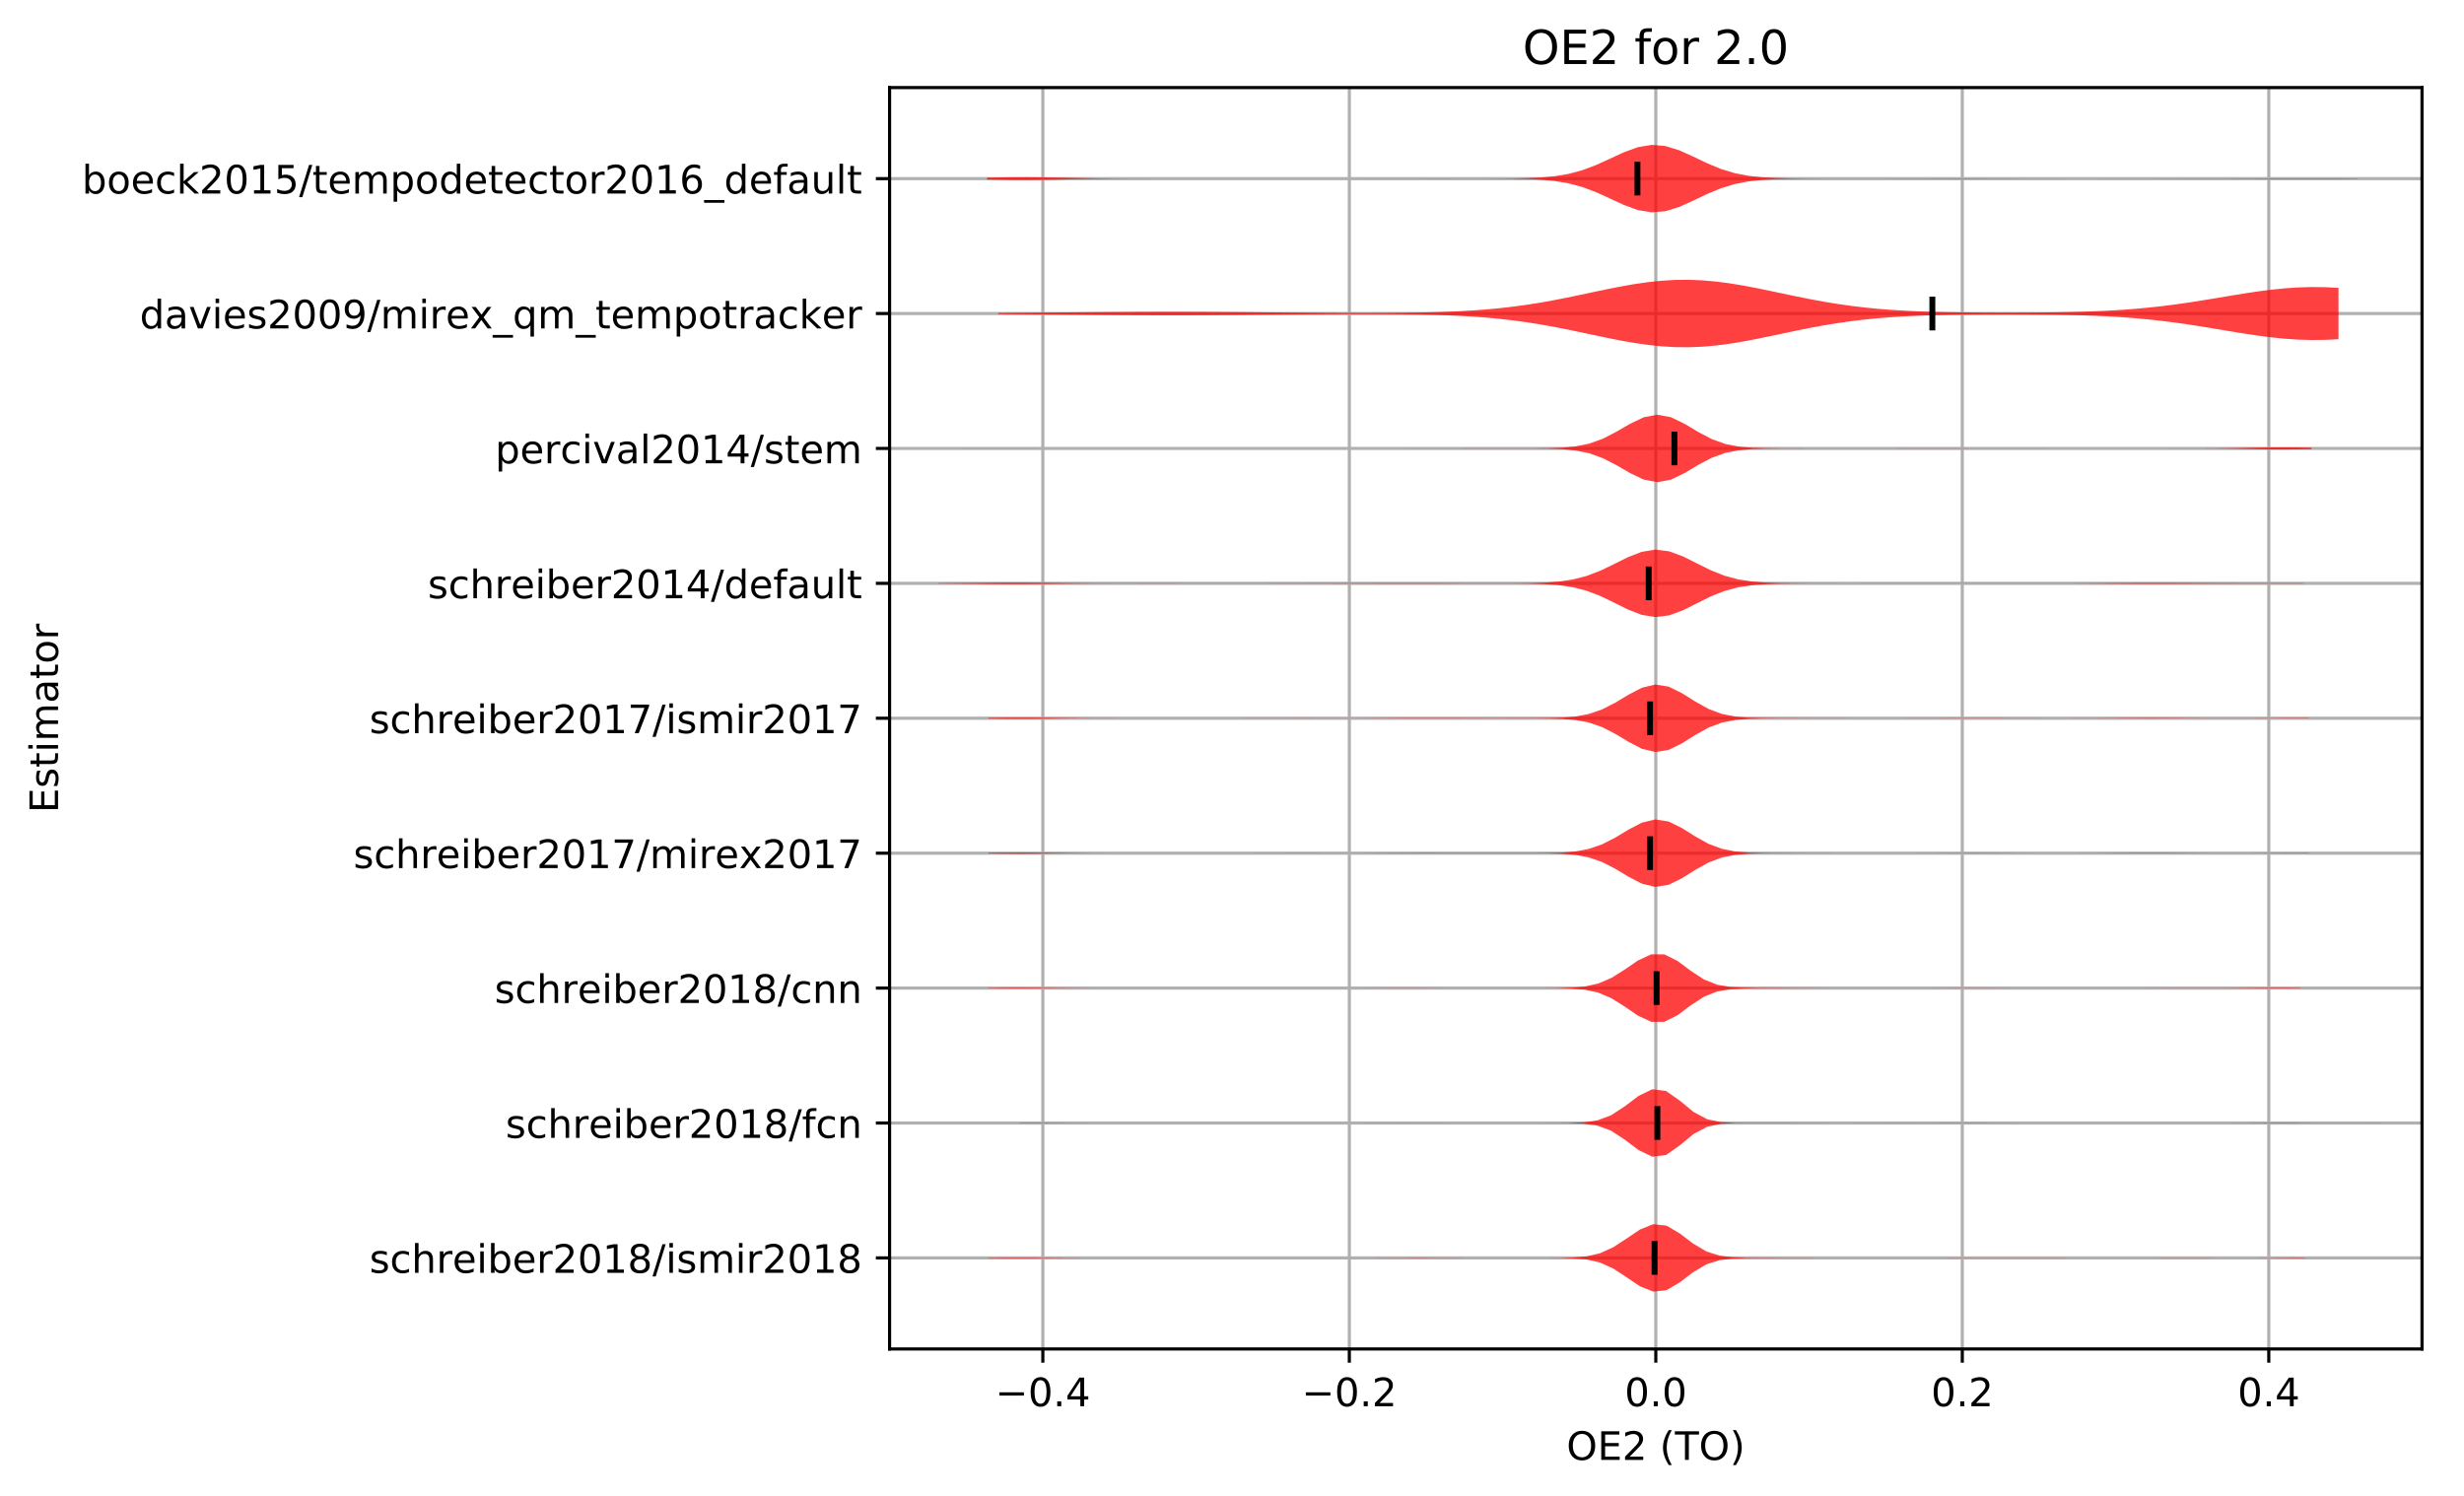 <?xml version="1.0" encoding="utf-8" standalone="no"?>
<!DOCTYPE svg PUBLIC "-//W3C//DTD SVG 1.1//EN"
  "http://www.w3.org/Graphics/SVG/1.1/DTD/svg11.dtd">
<!-- Created with matplotlib (http://matplotlib.org/) -->
<svg height="381.426pt" version="1.1" viewBox="0 0 628.047 381.426" width="628.047pt" xmlns="http://www.w3.org/2000/svg" xmlns:xlink="http://www.w3.org/1999/xlink">
 <defs>
  <style type="text/css">
*{stroke-linecap:butt;stroke-linejoin:round;}
  </style>
 </defs>
 <g id="figure_1">
  <g id="patch_1">
   <path d="M -0 381.426 
L 628.047 381.426 
L 628.047 0 
L -0 0 
z
" style="fill:#ffffff;"/>
  </g>
  <g id="axes_1">
   <g id="patch_2">
    <path d="M 226.747 343.87 
L 617.347 343.87 
L 617.347 22.318 
L 226.747 22.318 
z
" style="fill:#ffffff;"/>
   </g>
   <g id="matplotlib.axis_1">
    <g id="xtick_1">
     <g id="line2d_1">
      <path clip-path="url(#p7a844d09d0)" d="M 265.807 343.87 
L 265.807 22.318 
" style="fill:none;stroke:#b0b0b0;stroke-linecap:square;stroke-width:0.8;"/>
     </g>
     <g id="line2d_2">
      <defs>
       <path d="M 0 0 
L 0 3.5 
" id="m3ecbdabe3c" style="stroke:#000000;stroke-width:0.8;"/>
      </defs>
      <g>
       <use style="stroke:#000000;stroke-width:0.8;" x="265.807" xlink:href="#m3ecbdabe3c" y="343.87"/>
      </g>
     </g>
     <g id="text_1">
      <!-- −0.4 -->
      <defs>
       <path d="M 10.594 35.5 
L 73.188 35.5 
L 73.188 27.203 
L 10.594 27.203 
z
" id="DejaVuSans-2212"/>
       <path d="M 31.781 66.406 
Q 24.172 66.406 20.328 58.906 
Q 16.5 51.422 16.5 36.375 
Q 16.5 21.391 20.328 13.891 
Q 24.172 6.391 31.781 6.391 
Q 39.453 6.391 43.281 13.891 
Q 47.125 21.391 47.125 36.375 
Q 47.125 51.422 43.281 58.906 
Q 39.453 66.406 31.781 66.406 
z
M 31.781 74.219 
Q 44.047 74.219 50.516 64.516 
Q 56.984 54.828 56.984 36.375 
Q 56.984 17.969 50.516 8.266 
Q 44.047 -1.422 31.781 -1.422 
Q 19.531 -1.422 13.062 8.266 
Q 6.594 17.969 6.594 36.375 
Q 6.594 54.828 13.062 64.516 
Q 19.531 74.219 31.781 74.219 
z
" id="DejaVuSans-30"/>
       <path d="M 10.688 12.406 
L 21 12.406 
L 21 0 
L 10.688 0 
z
" id="DejaVuSans-2e"/>
       <path d="M 37.797 64.312 
L 12.891 25.391 
L 37.797 25.391 
z
M 35.203 72.906 
L 47.609 72.906 
L 47.609 25.391 
L 58.016 25.391 
L 58.016 17.188 
L 47.609 17.188 
L 47.609 0 
L 37.797 0 
L 37.797 17.188 
L 4.891 17.188 
L 4.891 26.703 
z
" id="DejaVuSans-34"/>
      </defs>
      <g transform="translate(253.665 358.469)scale(0.1 -0.1)">
       <use xlink:href="#DejaVuSans-2212"/>
       <use x="83.789" xlink:href="#DejaVuSans-30"/>
       <use x="147.412" xlink:href="#DejaVuSans-2e"/>
       <use x="179.199" xlink:href="#DejaVuSans-34"/>
      </g>
     </g>
    </g>
    <g id="xtick_2">
     <g id="line2d_3">
      <path clip-path="url(#p7a844d09d0)" d="M 343.927 343.87 
L 343.927 22.318 
" style="fill:none;stroke:#b0b0b0;stroke-linecap:square;stroke-width:0.8;"/>
     </g>
     <g id="line2d_4">
      <g>
       <use style="stroke:#000000;stroke-width:0.8;" x="343.927" xlink:href="#m3ecbdabe3c" y="343.87"/>
      </g>
     </g>
     <g id="text_2">
      <!-- −0.2 -->
      <defs>
       <path d="M 19.188 8.297 
L 53.609 8.297 
L 53.609 0 
L 7.328 0 
L 7.328 8.297 
Q 12.938 14.109 22.625 23.891 
Q 32.328 33.688 34.812 36.531 
Q 39.547 41.844 41.422 45.531 
Q 43.312 49.219 43.312 52.781 
Q 43.312 58.594 39.234 62.25 
Q 35.156 65.922 28.609 65.922 
Q 23.969 65.922 18.812 64.312 
Q 13.672 62.703 7.812 59.422 
L 7.812 69.391 
Q 13.766 71.781 18.938 73 
Q 24.125 74.219 28.422 74.219 
Q 39.75 74.219 46.484 68.547 
Q 53.219 62.891 53.219 53.422 
Q 53.219 48.922 51.531 44.891 
Q 49.859 40.875 45.406 35.406 
Q 44.188 33.984 37.641 27.219 
Q 31.109 20.453 19.188 8.297 
z
" id="DejaVuSans-32"/>
      </defs>
      <g transform="translate(331.785 358.469)scale(0.1 -0.1)">
       <use xlink:href="#DejaVuSans-2212"/>
       <use x="83.789" xlink:href="#DejaVuSans-30"/>
       <use x="147.412" xlink:href="#DejaVuSans-2e"/>
       <use x="179.199" xlink:href="#DejaVuSans-32"/>
      </g>
     </g>
    </g>
    <g id="xtick_3">
     <g id="line2d_5">
      <path clip-path="url(#p7a844d09d0)" d="M 422.047 343.87 
L 422.047 22.318 
" style="fill:none;stroke:#b0b0b0;stroke-linecap:square;stroke-width:0.8;"/>
     </g>
     <g id="line2d_6">
      <g>
       <use style="stroke:#000000;stroke-width:0.8;" x="422.047" xlink:href="#m3ecbdabe3c" y="343.87"/>
      </g>
     </g>
     <g id="text_3">
      <!-- 0.0 -->
      <g transform="translate(414.095 358.469)scale(0.1 -0.1)">
       <use xlink:href="#DejaVuSans-30"/>
       <use x="63.623" xlink:href="#DejaVuSans-2e"/>
       <use x="95.41" xlink:href="#DejaVuSans-30"/>
      </g>
     </g>
    </g>
    <g id="xtick_4">
     <g id="line2d_7">
      <path clip-path="url(#p7a844d09d0)" d="M 500.167 343.87 
L 500.167 22.318 
" style="fill:none;stroke:#b0b0b0;stroke-linecap:square;stroke-width:0.8;"/>
     </g>
     <g id="line2d_8">
      <g>
       <use style="stroke:#000000;stroke-width:0.8;" x="500.167" xlink:href="#m3ecbdabe3c" y="343.87"/>
      </g>
     </g>
     <g id="text_4">
      <!-- 0.2 -->
      <g transform="translate(492.215 358.469)scale(0.1 -0.1)">
       <use xlink:href="#DejaVuSans-30"/>
       <use x="63.623" xlink:href="#DejaVuSans-2e"/>
       <use x="95.41" xlink:href="#DejaVuSans-32"/>
      </g>
     </g>
    </g>
    <g id="xtick_5">
     <g id="line2d_9">
      <path clip-path="url(#p7a844d09d0)" d="M 578.287 343.87 
L 578.287 22.318 
" style="fill:none;stroke:#b0b0b0;stroke-linecap:square;stroke-width:0.8;"/>
     </g>
     <g id="line2d_10">
      <g>
       <use style="stroke:#000000;stroke-width:0.8;" x="578.287" xlink:href="#m3ecbdabe3c" y="343.87"/>
      </g>
     </g>
     <g id="text_5">
      <!-- 0.4 -->
      <g transform="translate(570.335 358.469)scale(0.1 -0.1)">
       <use xlink:href="#DejaVuSans-30"/>
       <use x="63.623" xlink:href="#DejaVuSans-2e"/>
       <use x="95.41" xlink:href="#DejaVuSans-34"/>
      </g>
     </g>
    </g>
    <g id="text_6">
     <!-- OE2 (TO) -->
     <defs>
      <path d="M 39.406 66.219 
Q 28.656 66.219 22.328 58.203 
Q 16.016 50.203 16.016 36.375 
Q 16.016 22.609 22.328 14.594 
Q 28.656 6.594 39.406 6.594 
Q 50.141 6.594 56.422 14.594 
Q 62.703 22.609 62.703 36.375 
Q 62.703 50.203 56.422 58.203 
Q 50.141 66.219 39.406 66.219 
z
M 39.406 74.219 
Q 54.734 74.219 63.906 63.938 
Q 73.094 53.656 73.094 36.375 
Q 73.094 19.141 63.906 8.859 
Q 54.734 -1.422 39.406 -1.422 
Q 24.031 -1.422 14.812 8.828 
Q 5.609 19.094 5.609 36.375 
Q 5.609 53.656 14.812 63.938 
Q 24.031 74.219 39.406 74.219 
z
" id="DejaVuSans-4f"/>
      <path d="M 9.812 72.906 
L 55.906 72.906 
L 55.906 64.594 
L 19.672 64.594 
L 19.672 43.016 
L 54.391 43.016 
L 54.391 34.719 
L 19.672 34.719 
L 19.672 8.297 
L 56.781 8.297 
L 56.781 0 
L 9.812 0 
z
" id="DejaVuSans-45"/>
      <path id="DejaVuSans-20"/>
      <path d="M 31 75.875 
Q 24.469 64.656 21.281 53.656 
Q 18.109 42.672 18.109 31.391 
Q 18.109 20.125 21.312 9.062 
Q 24.516 -2 31 -13.188 
L 23.188 -13.188 
Q 15.875 -1.703 12.234 9.375 
Q 8.594 20.453 8.594 31.391 
Q 8.594 42.281 12.203 53.312 
Q 15.828 64.359 23.188 75.875 
z
" id="DejaVuSans-28"/>
      <path d="M -0.297 72.906 
L 61.375 72.906 
L 61.375 64.594 
L 35.5 64.594 
L 35.5 0 
L 25.594 0 
L 25.594 64.594 
L -0.297 64.594 
z
" id="DejaVuSans-54"/>
      <path d="M 8.016 75.875 
L 15.828 75.875 
Q 23.141 64.359 26.781 53.312 
Q 30.422 42.281 30.422 31.391 
Q 30.422 20.453 26.781 9.375 
Q 23.141 -1.703 15.828 -13.188 
L 8.016 -13.188 
Q 14.5 -2 17.703 9.062 
Q 20.906 20.125 20.906 31.391 
Q 20.906 42.672 17.703 53.656 
Q 14.5 64.656 8.016 75.875 
z
" id="DejaVuSans-29"/>
     </defs>
     <g transform="translate(399.29 372.147)scale(0.1 -0.1)">
      <use xlink:href="#DejaVuSans-4f"/>
      <use x="78.711" xlink:href="#DejaVuSans-45"/>
      <use x="141.895" xlink:href="#DejaVuSans-32"/>
      <use x="205.518" xlink:href="#DejaVuSans-20"/>
      <use x="237.305" xlink:href="#DejaVuSans-28"/>
      <use x="276.318" xlink:href="#DejaVuSans-54"/>
      <use x="337.402" xlink:href="#DejaVuSans-4f"/>
      <use x="416.113" xlink:href="#DejaVuSans-29"/>
     </g>
    </g>
   </g>
   <g id="matplotlib.axis_2">
    <g id="ytick_1">
     <g id="line2d_11">
      <path clip-path="url(#p7a844d09d0)" d="M 226.747 320.656 
L 617.347 320.656 
" style="fill:none;stroke:#b0b0b0;stroke-linecap:square;stroke-width:0.8;"/>
     </g>
     <g id="line2d_12">
      <defs>
       <path d="M 0 0 
L -3.5 0 
" id="mc36c11970c" style="stroke:#000000;stroke-width:0.8;"/>
      </defs>
      <g>
       <use style="stroke:#000000;stroke-width:0.8;" x="226.747" xlink:href="#mc36c11970c" y="320.656"/>
      </g>
     </g>
     <g id="text_7">
      <!-- schreiber2018/ismir2018 -->
      <defs>
       <path d="M 44.281 53.078 
L 44.281 44.578 
Q 40.484 46.531 36.375 47.5 
Q 32.281 48.484 27.875 48.484 
Q 21.188 48.484 17.844 46.438 
Q 14.5 44.391 14.5 40.281 
Q 14.5 37.156 16.891 35.375 
Q 19.281 33.594 26.516 31.984 
L 29.594 31.297 
Q 39.156 29.25 43.188 25.516 
Q 47.219 21.781 47.219 15.094 
Q 47.219 7.469 41.188 3.016 
Q 35.156 -1.422 24.609 -1.422 
Q 20.219 -1.422 15.453 -0.562 
Q 10.688 0.297 5.422 2 
L 5.422 11.281 
Q 10.406 8.688 15.234 7.391 
Q 20.062 6.109 24.812 6.109 
Q 31.156 6.109 34.562 8.281 
Q 37.984 10.453 37.984 14.406 
Q 37.984 18.062 35.516 20.016 
Q 33.062 21.969 24.703 23.781 
L 21.578 24.516 
Q 13.234 26.266 9.516 29.906 
Q 5.812 33.547 5.812 39.891 
Q 5.812 47.609 11.281 51.797 
Q 16.75 56 26.812 56 
Q 31.781 56 36.172 55.266 
Q 40.578 54.547 44.281 53.078 
z
" id="DejaVuSans-73"/>
       <path d="M 48.781 52.594 
L 48.781 44.188 
Q 44.969 46.297 41.141 47.344 
Q 37.312 48.391 33.406 48.391 
Q 24.656 48.391 19.812 42.844 
Q 14.984 37.312 14.984 27.297 
Q 14.984 17.281 19.812 11.734 
Q 24.656 6.203 33.406 6.203 
Q 37.312 6.203 41.141 7.25 
Q 44.969 8.297 48.781 10.406 
L 48.781 2.094 
Q 45.016 0.344 40.984 -0.531 
Q 36.969 -1.422 32.422 -1.422 
Q 20.062 -1.422 12.781 6.344 
Q 5.516 14.109 5.516 27.297 
Q 5.516 40.672 12.859 48.328 
Q 20.219 56 33.016 56 
Q 37.156 56 41.109 55.141 
Q 45.062 54.297 48.781 52.594 
z
" id="DejaVuSans-63"/>
       <path d="M 54.891 33.016 
L 54.891 0 
L 45.906 0 
L 45.906 32.719 
Q 45.906 40.484 42.875 44.328 
Q 39.844 48.188 33.797 48.188 
Q 26.516 48.188 22.312 43.547 
Q 18.109 38.922 18.109 30.906 
L 18.109 0 
L 9.078 0 
L 9.078 75.984 
L 18.109 75.984 
L 18.109 46.188 
Q 21.344 51.125 25.703 53.562 
Q 30.078 56 35.797 56 
Q 45.219 56 50.047 50.172 
Q 54.891 44.344 54.891 33.016 
z
" id="DejaVuSans-68"/>
       <path d="M 41.109 46.297 
Q 39.594 47.172 37.812 47.578 
Q 36.031 48 33.891 48 
Q 26.266 48 22.188 43.047 
Q 18.109 38.094 18.109 28.812 
L 18.109 0 
L 9.078 0 
L 9.078 54.688 
L 18.109 54.688 
L 18.109 46.188 
Q 20.953 51.172 25.484 53.578 
Q 30.031 56 36.531 56 
Q 37.453 56 38.578 55.875 
Q 39.703 55.766 41.062 55.516 
z
" id="DejaVuSans-72"/>
       <path d="M 56.203 29.594 
L 56.203 25.203 
L 14.891 25.203 
Q 15.484 15.922 20.484 11.062 
Q 25.484 6.203 34.422 6.203 
Q 39.594 6.203 44.453 7.469 
Q 49.312 8.734 54.109 11.281 
L 54.109 2.781 
Q 49.266 0.734 44.188 -0.344 
Q 39.109 -1.422 33.891 -1.422 
Q 20.797 -1.422 13.156 6.188 
Q 5.516 13.812 5.516 26.812 
Q 5.516 40.234 12.766 48.109 
Q 20.016 56 32.328 56 
Q 43.359 56 49.781 48.891 
Q 56.203 41.797 56.203 29.594 
z
M 47.219 32.234 
Q 47.125 39.594 43.094 43.984 
Q 39.062 48.391 32.422 48.391 
Q 24.906 48.391 20.391 44.141 
Q 15.875 39.891 15.188 32.172 
z
" id="DejaVuSans-65"/>
       <path d="M 9.422 54.688 
L 18.406 54.688 
L 18.406 0 
L 9.422 0 
z
M 9.422 75.984 
L 18.406 75.984 
L 18.406 64.594 
L 9.422 64.594 
z
" id="DejaVuSans-69"/>
       <path d="M 48.688 27.297 
Q 48.688 37.203 44.609 42.844 
Q 40.531 48.484 33.406 48.484 
Q 26.266 48.484 22.188 42.844 
Q 18.109 37.203 18.109 27.297 
Q 18.109 17.391 22.188 11.75 
Q 26.266 6.109 33.406 6.109 
Q 40.531 6.109 44.609 11.75 
Q 48.688 17.391 48.688 27.297 
z
M 18.109 46.391 
Q 20.953 51.266 25.266 53.625 
Q 29.594 56 35.594 56 
Q 45.562 56 51.781 48.094 
Q 58.016 40.188 58.016 27.297 
Q 58.016 14.406 51.781 6.484 
Q 45.562 -1.422 35.594 -1.422 
Q 29.594 -1.422 25.266 0.953 
Q 20.953 3.328 18.109 8.203 
L 18.109 0 
L 9.078 0 
L 9.078 75.984 
L 18.109 75.984 
z
" id="DejaVuSans-62"/>
       <path d="M 12.406 8.297 
L 28.516 8.297 
L 28.516 63.922 
L 10.984 60.406 
L 10.984 69.391 
L 28.422 72.906 
L 38.281 72.906 
L 38.281 8.297 
L 54.391 8.297 
L 54.391 0 
L 12.406 0 
z
" id="DejaVuSans-31"/>
       <path d="M 31.781 34.625 
Q 24.75 34.625 20.719 30.859 
Q 16.703 27.094 16.703 20.516 
Q 16.703 13.922 20.719 10.156 
Q 24.75 6.391 31.781 6.391 
Q 38.812 6.391 42.859 10.172 
Q 46.922 13.969 46.922 20.516 
Q 46.922 27.094 42.891 30.859 
Q 38.875 34.625 31.781 34.625 
z
M 21.922 38.812 
Q 15.578 40.375 12.031 44.719 
Q 8.5 49.078 8.5 55.328 
Q 8.5 64.062 14.719 69.141 
Q 20.953 74.219 31.781 74.219 
Q 42.672 74.219 48.875 69.141 
Q 55.078 64.062 55.078 55.328 
Q 55.078 49.078 51.531 44.719 
Q 48 40.375 41.703 38.812 
Q 48.828 37.156 52.797 32.312 
Q 56.781 27.484 56.781 20.516 
Q 56.781 9.906 50.312 4.234 
Q 43.844 -1.422 31.781 -1.422 
Q 19.734 -1.422 13.25 4.234 
Q 6.781 9.906 6.781 20.516 
Q 6.781 27.484 10.781 32.312 
Q 14.797 37.156 21.922 38.812 
z
M 18.312 54.391 
Q 18.312 48.734 21.844 45.562 
Q 25.391 42.391 31.781 42.391 
Q 38.141 42.391 41.719 45.562 
Q 45.312 48.734 45.312 54.391 
Q 45.312 60.062 41.719 63.234 
Q 38.141 66.406 31.781 66.406 
Q 25.391 66.406 21.844 63.234 
Q 18.312 60.062 18.312 54.391 
z
" id="DejaVuSans-38"/>
       <path d="M 25.391 72.906 
L 33.688 72.906 
L 8.297 -9.281 
L 0 -9.281 
z
" id="DejaVuSans-2f"/>
       <path d="M 52 44.188 
Q 55.375 50.25 60.062 53.125 
Q 64.75 56 71.094 56 
Q 79.641 56 84.281 50.016 
Q 88.922 44.047 88.922 33.016 
L 88.922 0 
L 79.891 0 
L 79.891 32.719 
Q 79.891 40.578 77.094 44.375 
Q 74.312 48.188 68.609 48.188 
Q 61.625 48.188 57.562 43.547 
Q 53.516 38.922 53.516 30.906 
L 53.516 0 
L 44.484 0 
L 44.484 32.719 
Q 44.484 40.625 41.703 44.406 
Q 38.922 48.188 33.109 48.188 
Q 26.219 48.188 22.156 43.531 
Q 18.109 38.875 18.109 30.906 
L 18.109 0 
L 9.078 0 
L 9.078 54.688 
L 18.109 54.688 
L 18.109 46.188 
Q 21.188 51.219 25.484 53.609 
Q 29.781 56 35.688 56 
Q 41.656 56 45.828 52.969 
Q 50 49.953 52 44.188 
z
" id="DejaVuSans-6d"/>
      </defs>
      <g transform="translate(94.164 324.456)scale(0.1 -0.1)">
       <use xlink:href="#DejaVuSans-73"/>
       <use x="52.1" xlink:href="#DejaVuSans-63"/>
       <use x="107.08" xlink:href="#DejaVuSans-68"/>
       <use x="170.459" xlink:href="#DejaVuSans-72"/>
       <use x="211.541" xlink:href="#DejaVuSans-65"/>
       <use x="273.064" xlink:href="#DejaVuSans-69"/>
       <use x="300.848" xlink:href="#DejaVuSans-62"/>
       <use x="364.324" xlink:href="#DejaVuSans-65"/>
       <use x="425.848" xlink:href="#DejaVuSans-72"/>
       <use x="466.961" xlink:href="#DejaVuSans-32"/>
       <use x="530.584" xlink:href="#DejaVuSans-30"/>
       <use x="594.207" xlink:href="#DejaVuSans-31"/>
       <use x="657.83" xlink:href="#DejaVuSans-38"/>
       <use x="721.453" xlink:href="#DejaVuSans-2f"/>
       <use x="755.145" xlink:href="#DejaVuSans-69"/>
       <use x="782.928" xlink:href="#DejaVuSans-73"/>
       <use x="835.027" xlink:href="#DejaVuSans-6d"/>
       <use x="932.439" xlink:href="#DejaVuSans-69"/>
       <use x="960.223" xlink:href="#DejaVuSans-72"/>
       <use x="1001.336" xlink:href="#DejaVuSans-32"/>
       <use x="1064.959" xlink:href="#DejaVuSans-30"/>
       <use x="1128.582" xlink:href="#DejaVuSans-31"/>
       <use x="1192.205" xlink:href="#DejaVuSans-38"/>
      </g>
     </g>
    </g>
    <g id="ytick_2">
     <g id="line2d_13">
      <path clip-path="url(#p7a844d09d0)" d="M 226.747 286.266 
L 617.347 286.266 
" style="fill:none;stroke:#b0b0b0;stroke-linecap:square;stroke-width:0.8;"/>
     </g>
     <g id="line2d_14">
      <g>
       <use style="stroke:#000000;stroke-width:0.8;" x="226.747" xlink:href="#mc36c11970c" y="286.266"/>
      </g>
     </g>
     <g id="text_8">
      <!-- schreiber2018/fcn -->
      <defs>
       <path d="M 37.109 75.984 
L 37.109 68.5 
L 28.516 68.5 
Q 23.688 68.5 21.797 66.547 
Q 19.922 64.594 19.922 59.516 
L 19.922 54.688 
L 34.719 54.688 
L 34.719 47.703 
L 19.922 47.703 
L 19.922 0 
L 10.891 0 
L 10.891 47.703 
L 2.297 47.703 
L 2.297 54.688 
L 10.891 54.688 
L 10.891 58.5 
Q 10.891 67.625 15.141 71.797 
Q 19.391 75.984 28.609 75.984 
z
" id="DejaVuSans-66"/>
       <path d="M 54.891 33.016 
L 54.891 0 
L 45.906 0 
L 45.906 32.719 
Q 45.906 40.484 42.875 44.328 
Q 39.844 48.188 33.797 48.188 
Q 26.516 48.188 22.312 43.547 
Q 18.109 38.922 18.109 30.906 
L 18.109 0 
L 9.078 0 
L 9.078 54.688 
L 18.109 54.688 
L 18.109 46.188 
Q 21.344 51.125 25.703 53.562 
Q 30.078 56 35.797 56 
Q 45.219 56 50.047 50.172 
Q 54.891 44.344 54.891 33.016 
z
" id="DejaVuSans-6e"/>
      </defs>
      <g transform="translate(128.875 290.065)scale(0.1 -0.1)">
       <use xlink:href="#DejaVuSans-73"/>
       <use x="52.1" xlink:href="#DejaVuSans-63"/>
       <use x="107.08" xlink:href="#DejaVuSans-68"/>
       <use x="170.459" xlink:href="#DejaVuSans-72"/>
       <use x="211.541" xlink:href="#DejaVuSans-65"/>
       <use x="273.064" xlink:href="#DejaVuSans-69"/>
       <use x="300.848" xlink:href="#DejaVuSans-62"/>
       <use x="364.324" xlink:href="#DejaVuSans-65"/>
       <use x="425.848" xlink:href="#DejaVuSans-72"/>
       <use x="466.961" xlink:href="#DejaVuSans-32"/>
       <use x="530.584" xlink:href="#DejaVuSans-30"/>
       <use x="594.207" xlink:href="#DejaVuSans-31"/>
       <use x="657.83" xlink:href="#DejaVuSans-38"/>
       <use x="721.453" xlink:href="#DejaVuSans-2f"/>
       <use x="755.145" xlink:href="#DejaVuSans-66"/>
       <use x="790.35" xlink:href="#DejaVuSans-63"/>
       <use x="845.33" xlink:href="#DejaVuSans-6e"/>
      </g>
     </g>
    </g>
    <g id="ytick_3">
     <g id="line2d_15">
      <path clip-path="url(#p7a844d09d0)" d="M 226.747 251.875 
L 617.347 251.875 
" style="fill:none;stroke:#b0b0b0;stroke-linecap:square;stroke-width:0.8;"/>
     </g>
     <g id="line2d_16">
      <g>
       <use style="stroke:#000000;stroke-width:0.8;" x="226.747" xlink:href="#mc36c11970c" y="251.875"/>
      </g>
     </g>
     <g id="text_9">
      <!-- schreiber2018/cnn -->
      <g transform="translate(126.058 255.675)scale(0.1 -0.1)">
       <use xlink:href="#DejaVuSans-73"/>
       <use x="52.1" xlink:href="#DejaVuSans-63"/>
       <use x="107.08" xlink:href="#DejaVuSans-68"/>
       <use x="170.459" xlink:href="#DejaVuSans-72"/>
       <use x="211.541" xlink:href="#DejaVuSans-65"/>
       <use x="273.064" xlink:href="#DejaVuSans-69"/>
       <use x="300.848" xlink:href="#DejaVuSans-62"/>
       <use x="364.324" xlink:href="#DejaVuSans-65"/>
       <use x="425.848" xlink:href="#DejaVuSans-72"/>
       <use x="466.961" xlink:href="#DejaVuSans-32"/>
       <use x="530.584" xlink:href="#DejaVuSans-30"/>
       <use x="594.207" xlink:href="#DejaVuSans-31"/>
       <use x="657.83" xlink:href="#DejaVuSans-38"/>
       <use x="721.453" xlink:href="#DejaVuSans-2f"/>
       <use x="755.145" xlink:href="#DejaVuSans-63"/>
       <use x="810.125" xlink:href="#DejaVuSans-6e"/>
       <use x="873.504" xlink:href="#DejaVuSans-6e"/>
      </g>
     </g>
    </g>
    <g id="ytick_4">
     <g id="line2d_17">
      <path clip-path="url(#p7a844d09d0)" d="M 226.747 217.485 
L 617.347 217.485 
" style="fill:none;stroke:#b0b0b0;stroke-linecap:square;stroke-width:0.8;"/>
     </g>
     <g id="line2d_18">
      <g>
       <use style="stroke:#000000;stroke-width:0.8;" x="226.747" xlink:href="#mc36c11970c" y="217.485"/>
      </g>
     </g>
     <g id="text_10">
      <!-- schreiber2017/mirex2017 -->
      <defs>
       <path d="M 8.203 72.906 
L 55.078 72.906 
L 55.078 68.703 
L 28.609 0 
L 18.312 0 
L 43.219 64.594 
L 8.203 64.594 
z
" id="DejaVuSans-37"/>
       <path d="M 54.891 54.688 
L 35.109 28.078 
L 55.906 0 
L 45.312 0 
L 29.391 21.484 
L 13.484 0 
L 2.875 0 
L 24.125 28.609 
L 4.688 54.688 
L 15.281 54.688 
L 29.781 35.203 
L 44.281 54.688 
z
" id="DejaVuSans-78"/>
      </defs>
      <g transform="translate(90.084 221.284)scale(0.1 -0.1)">
       <use xlink:href="#DejaVuSans-73"/>
       <use x="52.1" xlink:href="#DejaVuSans-63"/>
       <use x="107.08" xlink:href="#DejaVuSans-68"/>
       <use x="170.459" xlink:href="#DejaVuSans-72"/>
       <use x="211.541" xlink:href="#DejaVuSans-65"/>
       <use x="273.064" xlink:href="#DejaVuSans-69"/>
       <use x="300.848" xlink:href="#DejaVuSans-62"/>
       <use x="364.324" xlink:href="#DejaVuSans-65"/>
       <use x="425.848" xlink:href="#DejaVuSans-72"/>
       <use x="466.961" xlink:href="#DejaVuSans-32"/>
       <use x="530.584" xlink:href="#DejaVuSans-30"/>
       <use x="594.207" xlink:href="#DejaVuSans-31"/>
       <use x="657.83" xlink:href="#DejaVuSans-37"/>
       <use x="721.453" xlink:href="#DejaVuSans-2f"/>
       <use x="755.145" xlink:href="#DejaVuSans-6d"/>
       <use x="852.557" xlink:href="#DejaVuSans-69"/>
       <use x="880.34" xlink:href="#DejaVuSans-72"/>
       <use x="921.422" xlink:href="#DejaVuSans-65"/>
       <use x="982.93" xlink:href="#DejaVuSans-78"/>
       <use x="1042.109" xlink:href="#DejaVuSans-32"/>
       <use x="1105.732" xlink:href="#DejaVuSans-30"/>
       <use x="1169.355" xlink:href="#DejaVuSans-31"/>
       <use x="1232.979" xlink:href="#DejaVuSans-37"/>
      </g>
     </g>
    </g>
    <g id="ytick_5">
     <g id="line2d_19">
      <path clip-path="url(#p7a844d09d0)" d="M 226.747 183.094 
L 617.347 183.094 
" style="fill:none;stroke:#b0b0b0;stroke-linecap:square;stroke-width:0.8;"/>
     </g>
     <g id="line2d_20">
      <g>
       <use style="stroke:#000000;stroke-width:0.8;" x="226.747" xlink:href="#mc36c11970c" y="183.094"/>
      </g>
     </g>
     <g id="text_11">
      <!-- schreiber2017/ismir2017 -->
      <g transform="translate(94.164 186.893)scale(0.1 -0.1)">
       <use xlink:href="#DejaVuSans-73"/>
       <use x="52.1" xlink:href="#DejaVuSans-63"/>
       <use x="107.08" xlink:href="#DejaVuSans-68"/>
       <use x="170.459" xlink:href="#DejaVuSans-72"/>
       <use x="211.541" xlink:href="#DejaVuSans-65"/>
       <use x="273.064" xlink:href="#DejaVuSans-69"/>
       <use x="300.848" xlink:href="#DejaVuSans-62"/>
       <use x="364.324" xlink:href="#DejaVuSans-65"/>
       <use x="425.848" xlink:href="#DejaVuSans-72"/>
       <use x="466.961" xlink:href="#DejaVuSans-32"/>
       <use x="530.584" xlink:href="#DejaVuSans-30"/>
       <use x="594.207" xlink:href="#DejaVuSans-31"/>
       <use x="657.83" xlink:href="#DejaVuSans-37"/>
       <use x="721.453" xlink:href="#DejaVuSans-2f"/>
       <use x="755.145" xlink:href="#DejaVuSans-69"/>
       <use x="782.928" xlink:href="#DejaVuSans-73"/>
       <use x="835.027" xlink:href="#DejaVuSans-6d"/>
       <use x="932.439" xlink:href="#DejaVuSans-69"/>
       <use x="960.223" xlink:href="#DejaVuSans-72"/>
       <use x="1001.336" xlink:href="#DejaVuSans-32"/>
       <use x="1064.959" xlink:href="#DejaVuSans-30"/>
       <use x="1128.582" xlink:href="#DejaVuSans-31"/>
       <use x="1192.205" xlink:href="#DejaVuSans-37"/>
      </g>
     </g>
    </g>
    <g id="ytick_6">
     <g id="line2d_21">
      <path clip-path="url(#p7a844d09d0)" d="M 226.747 148.704 
L 617.347 148.704 
" style="fill:none;stroke:#b0b0b0;stroke-linecap:square;stroke-width:0.8;"/>
     </g>
     <g id="line2d_22">
      <g>
       <use style="stroke:#000000;stroke-width:0.8;" x="226.747" xlink:href="#mc36c11970c" y="148.704"/>
      </g>
     </g>
     <g id="text_12">
      <!-- schreiber2014/default -->
      <defs>
       <path d="M 45.406 46.391 
L 45.406 75.984 
L 54.391 75.984 
L 54.391 0 
L 45.406 0 
L 45.406 8.203 
Q 42.578 3.328 38.25 0.953 
Q 33.938 -1.422 27.875 -1.422 
Q 17.969 -1.422 11.734 6.484 
Q 5.516 14.406 5.516 27.297 
Q 5.516 40.188 11.734 48.094 
Q 17.969 56 27.875 56 
Q 33.938 56 38.25 53.625 
Q 42.578 51.266 45.406 46.391 
z
M 14.797 27.297 
Q 14.797 17.391 18.875 11.75 
Q 22.953 6.109 30.078 6.109 
Q 37.203 6.109 41.297 11.75 
Q 45.406 17.391 45.406 27.297 
Q 45.406 37.203 41.297 42.844 
Q 37.203 48.484 30.078 48.484 
Q 22.953 48.484 18.875 42.844 
Q 14.797 37.203 14.797 27.297 
z
" id="DejaVuSans-64"/>
       <path d="M 34.281 27.484 
Q 23.391 27.484 19.188 25 
Q 14.984 22.516 14.984 16.5 
Q 14.984 11.719 18.141 8.906 
Q 21.297 6.109 26.703 6.109 
Q 34.188 6.109 38.703 11.406 
Q 43.219 16.703 43.219 25.484 
L 43.219 27.484 
z
M 52.203 31.203 
L 52.203 0 
L 43.219 0 
L 43.219 8.297 
Q 40.141 3.328 35.547 0.953 
Q 30.953 -1.422 24.312 -1.422 
Q 15.922 -1.422 10.953 3.297 
Q 6 8.016 6 15.922 
Q 6 25.141 12.172 29.828 
Q 18.359 34.516 30.609 34.516 
L 43.219 34.516 
L 43.219 35.406 
Q 43.219 41.609 39.141 45 
Q 35.062 48.391 27.688 48.391 
Q 23 48.391 18.547 47.266 
Q 14.109 46.141 10.016 43.891 
L 10.016 52.203 
Q 14.938 54.109 19.578 55.047 
Q 24.219 56 28.609 56 
Q 40.484 56 46.344 49.844 
Q 52.203 43.703 52.203 31.203 
z
" id="DejaVuSans-61"/>
       <path d="M 8.5 21.578 
L 8.5 54.688 
L 17.484 54.688 
L 17.484 21.922 
Q 17.484 14.156 20.5 10.266 
Q 23.531 6.391 29.594 6.391 
Q 36.859 6.391 41.078 11.031 
Q 45.312 15.672 45.312 23.688 
L 45.312 54.688 
L 54.297 54.688 
L 54.297 0 
L 45.312 0 
L 45.312 8.406 
Q 42.047 3.422 37.719 1 
Q 33.406 -1.422 27.688 -1.422 
Q 18.266 -1.422 13.375 4.438 
Q 8.5 10.297 8.5 21.578 
z
M 31.109 56 
z
" id="DejaVuSans-75"/>
       <path d="M 9.422 75.984 
L 18.406 75.984 
L 18.406 0 
L 9.422 0 
z
" id="DejaVuSans-6c"/>
       <path d="M 18.312 70.219 
L 18.312 54.688 
L 36.812 54.688 
L 36.812 47.703 
L 18.312 47.703 
L 18.312 18.016 
Q 18.312 11.328 20.141 9.422 
Q 21.969 7.516 27.594 7.516 
L 36.812 7.516 
L 36.812 0 
L 27.594 0 
Q 17.188 0 13.234 3.875 
Q 9.281 7.766 9.281 18.016 
L 9.281 47.703 
L 2.688 47.703 
L 2.688 54.688 
L 9.281 54.688 
L 9.281 70.219 
z
" id="DejaVuSans-74"/>
      </defs>
      <g transform="translate(109.045 152.503)scale(0.1 -0.1)">
       <use xlink:href="#DejaVuSans-73"/>
       <use x="52.1" xlink:href="#DejaVuSans-63"/>
       <use x="107.08" xlink:href="#DejaVuSans-68"/>
       <use x="170.459" xlink:href="#DejaVuSans-72"/>
       <use x="211.541" xlink:href="#DejaVuSans-65"/>
       <use x="273.064" xlink:href="#DejaVuSans-69"/>
       <use x="300.848" xlink:href="#DejaVuSans-62"/>
       <use x="364.324" xlink:href="#DejaVuSans-65"/>
       <use x="425.848" xlink:href="#DejaVuSans-72"/>
       <use x="466.961" xlink:href="#DejaVuSans-32"/>
       <use x="530.584" xlink:href="#DejaVuSans-30"/>
       <use x="594.207" xlink:href="#DejaVuSans-31"/>
       <use x="657.83" xlink:href="#DejaVuSans-34"/>
       <use x="721.453" xlink:href="#DejaVuSans-2f"/>
       <use x="755.145" xlink:href="#DejaVuSans-64"/>
       <use x="818.621" xlink:href="#DejaVuSans-65"/>
       <use x="880.145" xlink:href="#DejaVuSans-66"/>
       <use x="915.35" xlink:href="#DejaVuSans-61"/>
       <use x="976.629" xlink:href="#DejaVuSans-75"/>
       <use x="1040.008" xlink:href="#DejaVuSans-6c"/>
       <use x="1067.791" xlink:href="#DejaVuSans-74"/>
      </g>
     </g>
    </g>
    <g id="ytick_7">
     <g id="line2d_23">
      <path clip-path="url(#p7a844d09d0)" d="M 226.747 114.313 
L 617.347 114.313 
" style="fill:none;stroke:#b0b0b0;stroke-linecap:square;stroke-width:0.8;"/>
     </g>
     <g id="line2d_24">
      <g>
       <use style="stroke:#000000;stroke-width:0.8;" x="226.747" xlink:href="#mc36c11970c" y="114.313"/>
      </g>
     </g>
     <g id="text_13">
      <!-- percival2014/stem -->
      <defs>
       <path d="M 18.109 8.203 
L 18.109 -20.797 
L 9.078 -20.797 
L 9.078 54.688 
L 18.109 54.688 
L 18.109 46.391 
Q 20.953 51.266 25.266 53.625 
Q 29.594 56 35.594 56 
Q 45.562 56 51.781 48.094 
Q 58.016 40.188 58.016 27.297 
Q 58.016 14.406 51.781 6.484 
Q 45.562 -1.422 35.594 -1.422 
Q 29.594 -1.422 25.266 0.953 
Q 20.953 3.328 18.109 8.203 
z
M 48.688 27.297 
Q 48.688 37.203 44.609 42.844 
Q 40.531 48.484 33.406 48.484 
Q 26.266 48.484 22.188 42.844 
Q 18.109 37.203 18.109 27.297 
Q 18.109 17.391 22.188 11.75 
Q 26.266 6.109 33.406 6.109 
Q 40.531 6.109 44.609 11.75 
Q 48.688 17.391 48.688 27.297 
z
" id="DejaVuSans-70"/>
       <path d="M 2.984 54.688 
L 12.5 54.688 
L 29.594 8.797 
L 46.688 54.688 
L 56.203 54.688 
L 35.688 0 
L 23.484 0 
z
" id="DejaVuSans-76"/>
      </defs>
      <g transform="translate(126.194 118.112)scale(0.1 -0.1)">
       <use xlink:href="#DejaVuSans-70"/>
       <use x="63.477" xlink:href="#DejaVuSans-65"/>
       <use x="125" xlink:href="#DejaVuSans-72"/>
       <use x="166.082" xlink:href="#DejaVuSans-63"/>
       <use x="221.062" xlink:href="#DejaVuSans-69"/>
       <use x="248.846" xlink:href="#DejaVuSans-76"/>
       <use x="308.025" xlink:href="#DejaVuSans-61"/>
       <use x="369.305" xlink:href="#DejaVuSans-6c"/>
       <use x="397.088" xlink:href="#DejaVuSans-32"/>
       <use x="460.711" xlink:href="#DejaVuSans-30"/>
       <use x="524.334" xlink:href="#DejaVuSans-31"/>
       <use x="587.957" xlink:href="#DejaVuSans-34"/>
       <use x="651.58" xlink:href="#DejaVuSans-2f"/>
       <use x="685.271" xlink:href="#DejaVuSans-73"/>
       <use x="737.371" xlink:href="#DejaVuSans-74"/>
       <use x="776.58" xlink:href="#DejaVuSans-65"/>
       <use x="838.104" xlink:href="#DejaVuSans-6d"/>
      </g>
     </g>
    </g>
    <g id="ytick_8">
     <g id="line2d_25">
      <path clip-path="url(#p7a844d09d0)" d="M 226.747 79.922 
L 617.347 79.922 
" style="fill:none;stroke:#b0b0b0;stroke-linecap:square;stroke-width:0.8;"/>
     </g>
     <g id="line2d_26">
      <g>
       <use style="stroke:#000000;stroke-width:0.8;" x="226.747" xlink:href="#mc36c11970c" y="79.922"/>
      </g>
     </g>
     <g id="text_14">
      <!-- davies2009/mirex_qm_tempotracker -->
      <defs>
       <path d="M 10.984 1.516 
L 10.984 10.5 
Q 14.703 8.734 18.5 7.812 
Q 22.312 6.891 25.984 6.891 
Q 35.75 6.891 40.891 13.453 
Q 46.047 20.016 46.781 33.406 
Q 43.953 29.203 39.594 26.953 
Q 35.25 24.703 29.984 24.703 
Q 19.047 24.703 12.672 31.312 
Q 6.297 37.938 6.297 49.422 
Q 6.297 60.641 12.938 67.422 
Q 19.578 74.219 30.609 74.219 
Q 43.266 74.219 49.922 64.516 
Q 56.594 54.828 56.594 36.375 
Q 56.594 19.141 48.406 8.859 
Q 40.234 -1.422 26.422 -1.422 
Q 22.703 -1.422 18.891 -0.688 
Q 15.094 0.047 10.984 1.516 
z
M 30.609 32.422 
Q 37.25 32.422 41.125 36.953 
Q 45.016 41.5 45.016 49.422 
Q 45.016 57.281 41.125 61.844 
Q 37.25 66.406 30.609 66.406 
Q 23.969 66.406 20.094 61.844 
Q 16.219 57.281 16.219 49.422 
Q 16.219 41.5 20.094 36.953 
Q 23.969 32.422 30.609 32.422 
z
" id="DejaVuSans-39"/>
       <path d="M 50.984 -16.609 
L 50.984 -23.578 
L -0.984 -23.578 
L -0.984 -16.609 
z
" id="DejaVuSans-5f"/>
       <path d="M 14.797 27.297 
Q 14.797 17.391 18.875 11.75 
Q 22.953 6.109 30.078 6.109 
Q 37.203 6.109 41.297 11.75 
Q 45.406 17.391 45.406 27.297 
Q 45.406 37.203 41.297 42.844 
Q 37.203 48.484 30.078 48.484 
Q 22.953 48.484 18.875 42.844 
Q 14.797 37.203 14.797 27.297 
z
M 45.406 8.203 
Q 42.578 3.328 38.25 0.953 
Q 33.938 -1.422 27.875 -1.422 
Q 17.969 -1.422 11.734 6.484 
Q 5.516 14.406 5.516 27.297 
Q 5.516 40.188 11.734 48.094 
Q 17.969 56 27.875 56 
Q 33.938 56 38.25 53.625 
Q 42.578 51.266 45.406 46.391 
L 45.406 54.688 
L 54.391 54.688 
L 54.391 -20.797 
L 45.406 -20.797 
z
" id="DejaVuSans-71"/>
       <path d="M 30.609 48.391 
Q 23.391 48.391 19.188 42.75 
Q 14.984 37.109 14.984 27.297 
Q 14.984 17.484 19.156 11.844 
Q 23.344 6.203 30.609 6.203 
Q 37.797 6.203 41.984 11.859 
Q 46.188 17.531 46.188 27.297 
Q 46.188 37.016 41.984 42.703 
Q 37.797 48.391 30.609 48.391 
z
M 30.609 56 
Q 42.328 56 49.016 48.375 
Q 55.719 40.766 55.719 27.297 
Q 55.719 13.875 49.016 6.219 
Q 42.328 -1.422 30.609 -1.422 
Q 18.844 -1.422 12.172 6.219 
Q 5.516 13.875 5.516 27.297 
Q 5.516 40.766 12.172 48.375 
Q 18.844 56 30.609 56 
z
" id="DejaVuSans-6f"/>
       <path d="M 9.078 75.984 
L 18.109 75.984 
L 18.109 31.109 
L 44.922 54.688 
L 56.391 54.688 
L 27.391 29.109 
L 57.625 0 
L 45.906 0 
L 18.109 26.703 
L 18.109 0 
L 9.078 0 
z
" id="DejaVuSans-6b"/>
      </defs>
      <g transform="translate(35.617 83.722)scale(0.1 -0.1)">
       <use xlink:href="#DejaVuSans-64"/>
       <use x="63.477" xlink:href="#DejaVuSans-61"/>
       <use x="124.756" xlink:href="#DejaVuSans-76"/>
       <use x="183.936" xlink:href="#DejaVuSans-69"/>
       <use x="211.719" xlink:href="#DejaVuSans-65"/>
       <use x="273.242" xlink:href="#DejaVuSans-73"/>
       <use x="325.342" xlink:href="#DejaVuSans-32"/>
       <use x="388.965" xlink:href="#DejaVuSans-30"/>
       <use x="452.588" xlink:href="#DejaVuSans-30"/>
       <use x="516.211" xlink:href="#DejaVuSans-39"/>
       <use x="579.834" xlink:href="#DejaVuSans-2f"/>
       <use x="613.525" xlink:href="#DejaVuSans-6d"/>
       <use x="710.938" xlink:href="#DejaVuSans-69"/>
       <use x="738.721" xlink:href="#DejaVuSans-72"/>
       <use x="779.803" xlink:href="#DejaVuSans-65"/>
       <use x="841.311" xlink:href="#DejaVuSans-78"/>
       <use x="900.49" xlink:href="#DejaVuSans-5f"/>
       <use x="950.49" xlink:href="#DejaVuSans-71"/>
       <use x="1013.967" xlink:href="#DejaVuSans-6d"/>
       <use x="1111.379" xlink:href="#DejaVuSans-5f"/>
       <use x="1161.379" xlink:href="#DejaVuSans-74"/>
       <use x="1200.588" xlink:href="#DejaVuSans-65"/>
       <use x="1262.111" xlink:href="#DejaVuSans-6d"/>
       <use x="1359.523" xlink:href="#DejaVuSans-70"/>
       <use x="1423" xlink:href="#DejaVuSans-6f"/>
       <use x="1484.182" xlink:href="#DejaVuSans-74"/>
       <use x="1523.391" xlink:href="#DejaVuSans-72"/>
       <use x="1564.504" xlink:href="#DejaVuSans-61"/>
       <use x="1625.783" xlink:href="#DejaVuSans-63"/>
       <use x="1680.764" xlink:href="#DejaVuSans-6b"/>
       <use x="1738.627" xlink:href="#DejaVuSans-65"/>
       <use x="1800.15" xlink:href="#DejaVuSans-72"/>
      </g>
     </g>
    </g>
    <g id="ytick_9">
     <g id="line2d_27">
      <path clip-path="url(#p7a844d09d0)" d="M 226.747 45.532 
L 617.347 45.532 
" style="fill:none;stroke:#b0b0b0;stroke-linecap:square;stroke-width:0.8;"/>
     </g>
     <g id="line2d_28">
      <g>
       <use style="stroke:#000000;stroke-width:0.8;" x="226.747" xlink:href="#mc36c11970c" y="45.532"/>
      </g>
     </g>
     <g id="text_15">
      <!-- boeck2015/tempodetector2016_default -->
      <defs>
       <path d="M 10.797 72.906 
L 49.516 72.906 
L 49.516 64.594 
L 19.828 64.594 
L 19.828 46.734 
Q 21.969 47.469 24.109 47.828 
Q 26.266 48.188 28.422 48.188 
Q 40.625 48.188 47.75 41.5 
Q 54.891 34.812 54.891 23.391 
Q 54.891 11.625 47.562 5.094 
Q 40.234 -1.422 26.906 -1.422 
Q 22.312 -1.422 17.547 -0.641 
Q 12.797 0.141 7.719 1.703 
L 7.719 11.625 
Q 12.109 9.234 16.797 8.062 
Q 21.484 6.891 26.703 6.891 
Q 35.156 6.891 40.078 11.328 
Q 45.016 15.766 45.016 23.391 
Q 45.016 31 40.078 35.438 
Q 35.156 39.891 26.703 39.891 
Q 22.75 39.891 18.812 39.016 
Q 14.891 38.141 10.797 36.281 
z
" id="DejaVuSans-35"/>
       <path d="M 33.016 40.375 
Q 26.375 40.375 22.484 35.828 
Q 18.609 31.297 18.609 23.391 
Q 18.609 15.531 22.484 10.953 
Q 26.375 6.391 33.016 6.391 
Q 39.656 6.391 43.531 10.953 
Q 47.406 15.531 47.406 23.391 
Q 47.406 31.297 43.531 35.828 
Q 39.656 40.375 33.016 40.375 
z
M 52.594 71.297 
L 52.594 62.312 
Q 48.875 64.062 45.094 64.984 
Q 41.312 65.922 37.594 65.922 
Q 27.828 65.922 22.672 59.328 
Q 17.531 52.734 16.797 39.406 
Q 19.672 43.656 24.016 45.922 
Q 28.375 48.188 33.594 48.188 
Q 44.578 48.188 50.953 41.516 
Q 57.328 34.859 57.328 23.391 
Q 57.328 12.156 50.688 5.359 
Q 44.047 -1.422 33.016 -1.422 
Q 20.359 -1.422 13.672 8.266 
Q 6.984 17.969 6.984 36.375 
Q 6.984 53.656 15.188 63.938 
Q 23.391 74.219 37.203 74.219 
Q 40.922 74.219 44.703 73.484 
Q 48.484 72.75 52.594 71.297 
z
" id="DejaVuSans-36"/>
      </defs>
      <g transform="translate(20.878 49.331)scale(0.1 -0.1)">
       <use xlink:href="#DejaVuSans-62"/>
       <use x="63.477" xlink:href="#DejaVuSans-6f"/>
       <use x="124.658" xlink:href="#DejaVuSans-65"/>
       <use x="186.182" xlink:href="#DejaVuSans-63"/>
       <use x="241.162" xlink:href="#DejaVuSans-6b"/>
       <use x="299.072" xlink:href="#DejaVuSans-32"/>
       <use x="362.695" xlink:href="#DejaVuSans-30"/>
       <use x="426.318" xlink:href="#DejaVuSans-31"/>
       <use x="489.941" xlink:href="#DejaVuSans-35"/>
       <use x="553.564" xlink:href="#DejaVuSans-2f"/>
       <use x="587.256" xlink:href="#DejaVuSans-74"/>
       <use x="626.465" xlink:href="#DejaVuSans-65"/>
       <use x="687.988" xlink:href="#DejaVuSans-6d"/>
       <use x="785.4" xlink:href="#DejaVuSans-70"/>
       <use x="848.877" xlink:href="#DejaVuSans-6f"/>
       <use x="910.059" xlink:href="#DejaVuSans-64"/>
       <use x="973.535" xlink:href="#DejaVuSans-65"/>
       <use x="1035.059" xlink:href="#DejaVuSans-74"/>
       <use x="1074.268" xlink:href="#DejaVuSans-65"/>
       <use x="1135.791" xlink:href="#DejaVuSans-63"/>
       <use x="1190.771" xlink:href="#DejaVuSans-74"/>
       <use x="1229.98" xlink:href="#DejaVuSans-6f"/>
       <use x="1291.162" xlink:href="#DejaVuSans-72"/>
       <use x="1332.275" xlink:href="#DejaVuSans-32"/>
       <use x="1395.898" xlink:href="#DejaVuSans-30"/>
       <use x="1459.521" xlink:href="#DejaVuSans-31"/>
       <use x="1523.145" xlink:href="#DejaVuSans-36"/>
       <use x="1586.768" xlink:href="#DejaVuSans-5f"/>
       <use x="1636.768" xlink:href="#DejaVuSans-64"/>
       <use x="1700.244" xlink:href="#DejaVuSans-65"/>
       <use x="1761.768" xlink:href="#DejaVuSans-66"/>
       <use x="1796.973" xlink:href="#DejaVuSans-61"/>
       <use x="1858.252" xlink:href="#DejaVuSans-75"/>
       <use x="1921.631" xlink:href="#DejaVuSans-6c"/>
       <use x="1949.414" xlink:href="#DejaVuSans-74"/>
      </g>
     </g>
    </g>
    <g id="text_16">
     <!-- Estimator -->
     <g transform="translate(14.798 207.217)rotate(-90)scale(0.1 -0.1)">
      <use xlink:href="#DejaVuSans-45"/>
      <use x="63.184" xlink:href="#DejaVuSans-73"/>
      <use x="115.283" xlink:href="#DejaVuSans-74"/>
      <use x="154.492" xlink:href="#DejaVuSans-69"/>
      <use x="182.275" xlink:href="#DejaVuSans-6d"/>
      <use x="279.688" xlink:href="#DejaVuSans-61"/>
      <use x="340.967" xlink:href="#DejaVuSans-74"/>
      <use x="380.176" xlink:href="#DejaVuSans-6f"/>
      <use x="441.357" xlink:href="#DejaVuSans-72"/>
     </g>
    </g>
   </g>
   <g id="PolyCollection_1">
    <path clip-path="url(#p7a844d09d0)" d="M 251.94 320.607 
L 251.94 320.706 
L 255.329 320.719 
L 258.718 320.726 
L 262.107 320.724 
L 265.497 320.711 
L 268.886 320.692 
L 272.275 320.674 
L 275.664 320.663 
L 279.053 320.658 
L 282.442 320.657 
L 285.831 320.657 
L 289.221 320.656 
L 292.61 320.656 
L 295.999 320.656 
L 299.388 320.656 
L 302.777 320.656 
L 306.166 320.656 
L 309.555 320.656 
L 312.945 320.656 
L 316.334 320.656 
L 319.723 320.656 
L 323.112 320.656 
L 326.501 320.656 
L 329.89 320.656 
L 333.28 320.656 
L 336.669 320.656 
L 340.058 320.657 
L 343.447 320.657 
L 346.836 320.659 
L 350.225 320.664 
L 353.614 320.671 
L 357.004 320.679 
L 360.393 320.683 
L 363.782 320.682 
L 367.171 320.677 
L 370.56 320.669 
L 373.949 320.662 
L 377.338 320.658 
L 380.728 320.657 
L 384.117 320.657 
L 387.506 320.657 
L 390.895 320.657 
L 394.284 320.659 
L 397.673 320.676 
L 401.062 320.759 
L 404.452 321.058 
L 407.841 321.848 
L 411.23 323.388 
L 414.619 325.607 
L 418.008 327.895 
L 421.397 329.254 
L 424.787 328.88 
L 428.176 326.876 
L 431.565 324.304 
L 434.954 322.295 
L 438.343 321.222 
L 441.732 320.816 
L 445.121 320.706 
L 448.511 320.686 
L 451.9 320.682 
L 455.289 320.679 
L 458.678 320.672 
L 462.067 320.665 
L 465.456 320.66 
L 468.845 320.658 
L 472.235 320.657 
L 475.624 320.657 
L 479.013 320.656 
L 482.402 320.657 
L 485.791 320.657 
L 489.18 320.658 
L 492.569 320.66 
L 495.959 320.665 
L 499.348 320.671 
L 502.737 320.673 
L 506.126 320.671 
L 509.515 320.668 
L 512.904 320.668 
L 516.294 320.672 
L 519.683 320.673 
L 523.072 320.67 
L 526.461 320.665 
L 529.85 320.66 
L 533.239 320.657 
L 536.628 320.657 
L 540.018 320.657 
L 543.407 320.658 
L 546.796 320.66 
L 550.185 320.665 
L 553.574 320.67 
L 556.963 320.673 
L 560.352 320.671 
L 563.742 320.665 
L 567.131 320.66 
L 570.52 320.658 
L 573.909 320.66 
L 577.298 320.669 
L 580.687 320.684 
L 584.076 320.7 
L 587.466 320.706 
L 587.466 320.607 
L 587.466 320.607 
L 584.076 320.613 
L 580.687 320.629 
L 577.298 320.644 
L 573.909 320.652 
L 570.52 320.655 
L 567.131 320.653 
L 563.742 320.648 
L 560.352 320.642 
L 556.963 320.64 
L 553.574 320.643 
L 550.185 320.648 
L 546.796 320.653 
L 543.407 320.655 
L 540.018 320.656 
L 536.628 320.656 
L 533.239 320.655 
L 529.85 320.653 
L 526.461 320.648 
L 523.072 320.643 
L 519.683 320.64 
L 516.294 320.641 
L 512.904 320.645 
L 509.515 320.645 
L 506.126 320.641 
L 502.737 320.64 
L 499.348 320.642 
L 495.959 320.648 
L 492.569 320.653 
L 489.18 320.655 
L 485.791 320.656 
L 482.402 320.656 
L 479.013 320.656 
L 475.624 320.656 
L 472.235 320.656 
L 468.845 320.655 
L 465.456 320.653 
L 462.067 320.648 
L 458.678 320.641 
L 455.289 320.634 
L 451.9 320.631 
L 448.511 320.627 
L 445.121 320.607 
L 441.732 320.497 
L 438.343 320.091 
L 434.954 319.018 
L 431.565 317.009 
L 428.176 314.437 
L 424.787 312.433 
L 421.397 312.059 
L 418.008 313.418 
L 414.619 315.706 
L 411.23 317.925 
L 407.841 319.465 
L 404.452 320.255 
L 401.062 320.554 
L 397.673 320.637 
L 394.284 320.654 
L 390.895 320.656 
L 387.506 320.656 
L 384.117 320.656 
L 380.728 320.656 
L 377.338 320.655 
L 373.949 320.651 
L 370.56 320.644 
L 367.171 320.636 
L 363.782 320.631 
L 360.393 320.63 
L 357.004 320.634 
L 353.614 320.642 
L 350.225 320.649 
L 346.836 320.654 
L 343.447 320.656 
L 340.058 320.656 
L 336.669 320.656 
L 333.28 320.656 
L 329.89 320.656 
L 326.501 320.656 
L 323.112 320.656 
L 319.723 320.656 
L 316.334 320.656 
L 312.945 320.656 
L 309.555 320.656 
L 306.166 320.656 
L 302.777 320.656 
L 299.388 320.656 
L 295.999 320.656 
L 292.61 320.656 
L 289.221 320.656 
L 285.831 320.656 
L 282.442 320.656 
L 279.053 320.655 
L 275.664 320.65 
L 272.275 320.639 
L 268.886 320.621 
L 265.497 320.602 
L 262.107 320.589 
L 258.718 320.587 
L 255.329 320.594 
L 251.94 320.607 
z
" style="fill:#ff0000;fill-opacity:0.75;"/>
   </g>
   <g id="PolyCollection_2">
    <path clip-path="url(#p7a844d09d0)" d="M 259.933 286.226 
L 259.933 286.306 
L 263.438 286.312 
L 266.943 286.303 
L 270.447 286.286 
L 273.952 286.273 
L 277.457 286.268 
L 280.961 286.266 
L 284.466 286.266 
L 287.971 286.266 
L 291.476 286.266 
L 294.98 286.266 
L 298.485 286.266 
L 301.99 286.266 
L 305.494 286.266 
L 308.999 286.266 
L 312.504 286.266 
L 316.009 286.266 
L 319.513 286.266 
L 323.018 286.266 
L 326.523 286.266 
L 330.027 286.266 
L 333.532 286.266 
L 337.037 286.266 
L 340.541 286.266 
L 344.046 286.266 
L 347.551 286.268 
L 351.056 286.273 
L 354.56 286.28 
L 358.065 286.283 
L 361.57 286.279 
L 365.074 286.272 
L 368.579 286.268 
L 372.084 286.266 
L 375.589 286.266 
L 379.093 286.266 
L 382.598 286.266 
L 386.103 286.266 
L 389.607 286.266 
L 393.112 286.268 
L 396.617 286.274 
L 400.121 286.301 
L 403.626 286.431 
L 407.131 286.928 
L 410.636 288.23 
L 414.14 290.517 
L 417.645 293.167 
L 421.15 294.864 
L 424.654 294.425 
L 428.159 291.969 
L 431.664 289.08 
L 435.169 287.214 
L 438.673 286.483 
L 442.178 286.31 
L 445.683 286.289 
L 449.187 286.29 
L 452.692 286.29 
L 456.197 286.286 
L 459.701 286.278 
L 463.206 286.271 
L 466.711 286.267 
L 470.216 286.267 
L 473.72 286.268 
L 477.225 286.274 
L 480.73 286.281 
L 484.234 286.284 
L 487.739 286.28 
L 491.244 286.278 
L 494.749 286.285 
L 498.253 286.295 
L 501.758 286.298 
L 505.263 286.289 
L 508.767 286.277 
L 512.272 286.269 
L 515.777 286.266 
L 519.281 286.266 
L 522.786 286.266 
L 526.291 286.266 
L 529.796 286.266 
L 533.3 286.266 
L 536.805 286.266 
L 540.31 286.266 
L 543.814 286.266 
L 547.319 286.266 
L 550.824 286.266 
L 554.329 286.266 
L 557.833 286.266 
L 561.338 286.266 
L 564.843 286.266 
L 568.347 286.268 
L 571.852 286.276 
L 575.357 286.292 
L 578.861 286.312 
L 582.366 286.315 
L 585.871 286.3 
L 589.376 286.281 
L 592.88 286.27 
L 596.385 286.268 
L 599.89 286.272 
L 603.394 286.28 
L 606.899 286.283 
L 606.899 286.248 
L 606.899 286.248 
L 603.394 286.252 
L 599.89 286.259 
L 596.385 286.263 
L 592.88 286.262 
L 589.376 286.251 
L 585.871 286.232 
L 582.366 286.216 
L 578.861 286.22 
L 575.357 286.239 
L 571.852 286.256 
L 568.347 286.264 
L 564.843 286.266 
L 561.338 286.266 
L 557.833 286.266 
L 554.329 286.266 
L 550.824 286.266 
L 547.319 286.266 
L 543.814 286.266 
L 540.31 286.266 
L 536.805 286.266 
L 533.3 286.266 
L 529.796 286.266 
L 526.291 286.266 
L 522.786 286.266 
L 519.281 286.266 
L 515.777 286.265 
L 512.272 286.263 
L 508.767 286.255 
L 505.263 286.243 
L 501.758 286.234 
L 498.253 286.236 
L 494.749 286.247 
L 491.244 286.254 
L 487.739 286.252 
L 484.234 286.248 
L 480.73 286.251 
L 477.225 286.258 
L 473.72 286.263 
L 470.216 286.265 
L 466.711 286.265 
L 463.206 286.261 
L 459.701 286.254 
L 456.197 286.246 
L 452.692 286.242 
L 449.187 286.242 
L 445.683 286.243 
L 442.178 286.222 
L 438.673 286.049 
L 435.169 285.318 
L 431.664 283.451 
L 428.159 280.563 
L 424.654 278.106 
L 421.15 277.668 
L 417.645 279.364 
L 414.14 282.015 
L 410.636 284.302 
L 407.131 285.604 
L 403.626 286.101 
L 400.121 286.23 
L 396.617 286.258 
L 393.112 286.264 
L 389.607 286.266 
L 386.103 286.266 
L 382.598 286.266 
L 379.093 286.266 
L 375.589 286.266 
L 372.084 286.266 
L 368.579 286.264 
L 365.074 286.26 
L 361.57 286.253 
L 358.065 286.248 
L 354.56 286.252 
L 351.056 286.259 
L 347.551 286.264 
L 344.046 286.266 
L 340.541 286.266 
L 337.037 286.266 
L 333.532 286.266 
L 330.027 286.266 
L 326.523 286.266 
L 323.018 286.266 
L 319.513 286.266 
L 316.009 286.266 
L 312.504 286.266 
L 308.999 286.266 
L 305.494 286.266 
L 301.99 286.266 
L 298.485 286.266 
L 294.98 286.266 
L 291.476 286.266 
L 287.971 286.266 
L 284.466 286.266 
L 280.961 286.266 
L 277.457 286.264 
L 273.952 286.259 
L 270.447 286.246 
L 266.943 286.229 
L 263.438 286.22 
L 259.933 286.226 
z
" style="fill:#ff0000;fill-opacity:0.75;"/>
   </g>
   <g id="PolyCollection_3">
    <path clip-path="url(#p7a844d09d0)" d="M 251.94 251.828 
L 251.94 251.922 
L 255.318 251.942 
L 258.696 251.954 
L 262.074 251.952 
L 265.452 251.935 
L 268.831 251.914 
L 272.209 251.895 
L 275.587 251.883 
L 278.965 251.878 
L 282.343 251.876 
L 285.721 251.875 
L 289.099 251.875 
L 292.477 251.875 
L 295.856 251.875 
L 299.234 251.875 
L 302.612 251.875 
L 305.99 251.875 
L 309.368 251.875 
L 312.746 251.875 
L 316.124 251.875 
L 319.503 251.875 
L 322.881 251.875 
L 326.259 251.875 
L 329.637 251.875 
L 333.015 251.875 
L 336.393 251.875 
L 339.771 251.875 
L 343.149 251.876 
L 346.528 251.878 
L 349.906 251.882 
L 353.284 251.888 
L 356.662 251.892 
L 360.04 251.891 
L 363.418 251.886 
L 366.796 251.881 
L 370.174 251.877 
L 373.553 251.876 
L 376.931 251.875 
L 380.309 251.875 
L 383.687 251.875 
L 387.065 251.875 
L 390.443 251.876 
L 393.821 251.879 
L 397.2 251.899 
L 400.578 251.986 
L 403.956 252.279 
L 407.334 253.021 
L 410.712 254.457 
L 414.09 256.576 
L 417.468 258.887 
L 420.846 260.473 
L 424.225 260.473 
L 427.603 258.78 
L 430.981 256.256 
L 434.359 254.049 
L 437.737 252.725 
L 441.115 252.156 
L 444.493 251.975 
L 447.871 251.927 
L 451.25 251.912 
L 454.628 251.902 
L 458.006 251.894 
L 461.384 251.886 
L 464.762 251.88 
L 468.14 251.877 
L 471.518 251.876 
L 474.896 251.875 
L 478.275 251.875 
L 481.653 251.875 
L 485.031 251.876 
L 488.409 251.876 
L 491.787 251.879 
L 495.165 251.883 
L 498.543 251.888 
L 501.922 251.892 
L 505.3 251.89 
L 508.678 251.885 
L 512.056 251.88 
L 515.434 251.877 
L 518.812 251.876 
L 522.19 251.875 
L 525.568 251.875 
L 528.947 251.875 
L 532.325 251.875 
L 535.703 251.875 
L 539.081 251.876 
L 542.459 251.876 
L 545.837 251.878 
L 549.215 251.883 
L 552.593 251.888 
L 555.972 251.892 
L 559.35 251.892 
L 562.728 251.889 
L 566.106 251.891 
L 569.484 251.9 
L 572.862 251.916 
L 576.24 251.934 
L 579.618 251.944 
L 582.997 251.94 
L 586.375 251.924 
L 586.375 251.826 
L 586.375 251.826 
L 582.997 251.811 
L 579.618 251.807 
L 576.24 251.817 
L 572.862 251.834 
L 569.484 251.851 
L 566.106 251.86 
L 562.728 251.861 
L 559.35 251.859 
L 555.972 251.859 
L 552.593 251.863 
L 549.215 251.868 
L 545.837 251.872 
L 542.459 251.874 
L 539.081 251.875 
L 535.703 251.875 
L 532.325 251.875 
L 528.947 251.875 
L 525.568 251.875 
L 522.19 251.875 
L 518.812 251.875 
L 515.434 251.873 
L 512.056 251.87 
L 508.678 251.865 
L 505.3 251.86 
L 501.922 251.859 
L 498.543 251.862 
L 495.165 251.868 
L 491.787 251.872 
L 488.409 251.874 
L 485.031 251.875 
L 481.653 251.875 
L 478.275 251.875 
L 474.896 251.875 
L 471.518 251.875 
L 468.14 251.874 
L 464.762 251.87 
L 461.384 251.864 
L 458.006 251.857 
L 454.628 251.848 
L 451.25 251.839 
L 447.871 251.824 
L 444.493 251.776 
L 441.115 251.595 
L 437.737 251.026 
L 434.359 249.702 
L 430.981 247.494 
L 427.603 244.971 
L 424.225 243.278 
L 420.846 243.278 
L 417.468 244.864 
L 414.09 247.175 
L 410.712 249.293 
L 407.334 250.729 
L 403.956 251.472 
L 400.578 251.764 
L 397.2 251.852 
L 393.821 251.872 
L 390.443 251.875 
L 387.065 251.875 
L 383.687 251.875 
L 380.309 251.875 
L 376.931 251.875 
L 373.553 251.875 
L 370.174 251.873 
L 366.796 251.87 
L 363.418 251.864 
L 360.04 251.86 
L 356.662 251.859 
L 353.284 251.863 
L 349.906 251.868 
L 346.528 251.872 
L 343.149 251.874 
L 339.771 251.875 
L 336.393 251.875 
L 333.015 251.875 
L 329.637 251.875 
L 326.259 251.875 
L 322.881 251.875 
L 319.503 251.875 
L 316.124 251.875 
L 312.746 251.875 
L 309.368 251.875 
L 305.99 251.875 
L 302.612 251.875 
L 299.234 251.875 
L 295.856 251.875 
L 292.477 251.875 
L 289.099 251.875 
L 285.721 251.875 
L 282.343 251.875 
L 278.965 251.873 
L 275.587 251.867 
L 272.209 251.856 
L 268.831 251.837 
L 265.452 251.815 
L 262.074 251.799 
L 258.696 251.797 
L 255.318 251.809 
L 251.94 251.828 
z
" style="fill:#ff0000;fill-opacity:0.75;"/>
   </g>
   <g id="PolyCollection_4">
    <path clip-path="url(#p7a844d09d0)" d="M 251.929 217.389 
L 251.929 217.58 
L 255.329 217.614 
L 258.728 217.634 
L 262.128 217.63 
L 265.527 217.604 
L 268.927 217.567 
L 272.327 217.533 
L 275.726 217.509 
L 279.126 217.495 
L 282.525 217.488 
L 285.925 217.486 
L 289.324 217.485 
L 292.724 217.485 
L 296.123 217.485 
L 299.523 217.485 
L 302.922 217.485 
L 306.322 217.485 
L 309.721 217.485 
L 313.121 217.486 
L 316.521 217.487 
L 319.92 217.49 
L 323.32 217.494 
L 326.719 217.498 
L 330.119 217.5 
L 333.518 217.499 
L 336.918 217.497 
L 340.317 217.494 
L 343.717 217.494 
L 347.116 217.497 
L 350.516 217.505 
L 353.915 217.515 
L 357.315 217.524 
L 360.715 217.53 
L 364.114 217.532 
L 367.514 217.529 
L 370.913 217.523 
L 374.313 217.518 
L 377.712 217.515 
L 381.112 217.515 
L 384.511 217.515 
L 387.911 217.516 
L 391.31 217.519 
L 394.71 217.545 
L 398.109 217.643 
L 401.509 217.923 
L 404.908 218.556 
L 408.308 219.719 
L 411.708 221.452 
L 415.107 223.496 
L 418.507 225.268 
L 421.906 226.082 
L 425.306 225.554 
L 428.705 223.884 
L 432.105 221.747 
L 435.504 219.856 
L 438.904 218.585 
L 442.303 217.916 
L 445.703 217.637 
L 449.102 217.544 
L 452.502 217.518 
L 455.902 217.508 
L 459.301 217.502 
L 462.701 217.495 
L 466.1 217.49 
L 469.5 217.487 
L 472.899 217.486 
L 476.299 217.485 
L 479.698 217.485 
L 483.098 217.485 
L 486.497 217.487 
L 489.897 217.491 
L 493.296 217.497 
L 496.696 217.506 
L 500.095 217.513 
L 503.495 217.516 
L 506.895 217.512 
L 510.294 217.504 
L 513.694 217.496 
L 517.093 217.49 
L 520.493 217.487 
L 523.892 217.486 
L 527.292 217.487 
L 530.691 217.49 
L 534.091 217.497 
L 537.49 217.509 
L 540.89 217.522 
L 544.289 217.534 
L 547.689 217.539 
L 551.089 217.536 
L 554.488 217.526 
L 557.888 217.513 
L 561.287 217.501 
L 564.687 217.494 
L 568.086 217.491 
L 571.486 217.492 
L 574.885 217.499 
L 578.285 217.51 
L 581.684 217.522 
L 585.084 217.529 
L 588.483 217.528 
L 588.483 217.441 
L 588.483 217.441 
L 585.084 217.44 
L 581.684 217.447 
L 578.285 217.459 
L 574.885 217.47 
L 571.486 217.477 
L 568.086 217.479 
L 564.687 217.476 
L 561.287 217.468 
L 557.888 217.457 
L 554.488 217.444 
L 551.089 217.434 
L 547.689 217.43 
L 544.289 217.435 
L 540.89 217.447 
L 537.49 217.461 
L 534.091 217.472 
L 530.691 217.479 
L 527.292 217.483 
L 523.892 217.483 
L 520.493 217.483 
L 517.093 217.479 
L 513.694 217.473 
L 510.294 217.465 
L 506.895 217.457 
L 503.495 217.454 
L 500.095 217.457 
L 496.696 217.464 
L 493.296 217.472 
L 489.897 217.479 
L 486.497 217.482 
L 483.098 217.484 
L 479.698 217.484 
L 476.299 217.484 
L 472.899 217.484 
L 469.5 217.482 
L 466.1 217.479 
L 462.701 217.474 
L 459.301 217.468 
L 455.902 217.461 
L 452.502 217.452 
L 449.102 217.426 
L 445.703 217.333 
L 442.303 217.054 
L 438.904 216.384 
L 435.504 215.114 
L 432.105 213.223 
L 428.705 211.085 
L 425.306 209.415 
L 421.906 208.887 
L 418.507 209.701 
L 415.107 211.473 
L 411.708 213.518 
L 408.308 215.251 
L 404.908 216.414 
L 401.509 217.047 
L 398.109 217.326 
L 394.71 217.424 
L 391.31 217.45 
L 387.911 217.454 
L 384.511 217.454 
L 381.112 217.454 
L 377.712 217.454 
L 374.313 217.451 
L 370.913 217.446 
L 367.514 217.441 
L 364.114 217.438 
L 360.715 217.439 
L 357.315 217.445 
L 353.915 217.455 
L 350.516 217.464 
L 347.116 217.472 
L 343.717 217.476 
L 340.317 217.476 
L 336.918 217.473 
L 333.518 217.47 
L 330.119 217.469 
L 326.719 217.472 
L 323.32 217.476 
L 319.92 217.48 
L 316.521 217.482 
L 313.121 217.484 
L 309.721 217.484 
L 306.322 217.485 
L 302.922 217.485 
L 299.523 217.485 
L 296.123 217.485 
L 292.724 217.485 
L 289.324 217.484 
L 285.925 217.484 
L 282.525 217.481 
L 279.126 217.475 
L 275.726 217.461 
L 272.327 217.436 
L 268.927 217.402 
L 265.527 217.366 
L 262.128 217.34 
L 258.728 217.336 
L 255.329 217.355 
L 251.929 217.389 
z
" style="fill:#ff0000;fill-opacity:0.75;"/>
   </g>
   <g id="PolyCollection_5">
    <path clip-path="url(#p7a844d09d0)" d="M 251.929 182.999 
L 251.929 183.19 
L 255.329 183.224 
L 258.728 183.243 
L 262.128 183.239 
L 265.527 183.213 
L 268.927 183.177 
L 272.327 183.143 
L 275.726 183.118 
L 279.126 183.104 
L 282.525 183.098 
L 285.925 183.095 
L 289.324 183.094 
L 292.724 183.094 
L 296.123 183.094 
L 299.523 183.094 
L 302.922 183.094 
L 306.322 183.094 
L 309.721 183.094 
L 313.121 183.095 
L 316.521 183.096 
L 319.92 183.099 
L 323.32 183.103 
L 326.719 183.107 
L 330.119 183.11 
L 333.518 183.109 
L 336.918 183.106 
L 340.317 183.103 
L 343.717 183.103 
L 347.116 183.107 
L 350.516 183.114 
L 353.915 183.124 
L 357.315 183.134 
L 360.715 183.14 
L 364.114 183.141 
L 367.514 183.138 
L 370.913 183.133 
L 374.313 183.128 
L 377.712 183.125 
L 381.112 183.124 
L 384.511 183.125 
L 387.911 183.125 
L 391.31 183.129 
L 394.71 183.154 
L 398.109 183.253 
L 401.509 183.532 
L 404.908 184.165 
L 408.308 185.328 
L 411.708 187.061 
L 415.107 189.106 
L 418.507 190.878 
L 421.906 191.692 
L 425.306 191.164 
L 428.705 189.494 
L 432.105 187.356 
L 435.504 185.465 
L 438.904 184.194 
L 442.303 183.525 
L 445.703 183.246 
L 449.102 183.153 
L 452.502 183.127 
L 455.902 183.118 
L 459.301 183.111 
L 462.701 183.105 
L 466.1 183.1 
L 469.5 183.097 
L 472.899 183.095 
L 476.299 183.094 
L 479.698 183.094 
L 483.098 183.095 
L 486.497 183.097 
L 489.897 183.1 
L 493.296 183.107 
L 496.696 183.115 
L 500.095 183.122 
L 503.495 183.125 
L 506.895 183.121 
L 510.294 183.114 
L 513.694 183.105 
L 517.093 183.099 
L 520.493 183.096 
L 523.892 183.095 
L 527.292 183.096 
L 530.691 183.1 
L 534.091 183.107 
L 537.49 183.118 
L 540.89 183.132 
L 544.289 183.143 
L 547.689 183.149 
L 551.089 183.145 
L 554.488 183.135 
L 557.888 183.122 
L 561.287 183.111 
L 564.687 183.103 
L 568.086 183.1 
L 571.486 183.102 
L 574.885 183.109 
L 578.285 183.12 
L 581.684 183.131 
L 585.084 183.139 
L 588.483 183.137 
L 588.483 183.051 
L 588.483 183.051 
L 585.084 183.05 
L 581.684 183.057 
L 578.285 183.069 
L 574.885 183.079 
L 571.486 183.086 
L 568.086 183.088 
L 564.687 183.085 
L 561.287 183.078 
L 557.888 183.066 
L 554.488 183.053 
L 551.089 183.043 
L 547.689 183.04 
L 544.289 183.045 
L 540.89 183.057 
L 537.49 183.07 
L 534.091 183.081 
L 530.691 183.088 
L 527.292 183.092 
L 523.892 183.093 
L 520.493 183.092 
L 517.093 183.089 
L 513.694 183.083 
L 510.294 183.075 
L 506.895 183.067 
L 503.495 183.063 
L 500.095 183.066 
L 496.696 183.073 
L 493.296 183.082 
L 489.897 183.088 
L 486.497 183.092 
L 483.098 183.093 
L 479.698 183.094 
L 476.299 183.094 
L 472.899 183.093 
L 469.5 183.092 
L 466.1 183.088 
L 462.701 183.083 
L 459.301 183.077 
L 455.902 183.07 
L 452.502 183.061 
L 449.102 183.035 
L 445.703 182.942 
L 442.303 182.663 
L 438.904 181.994 
L 435.504 180.723 
L 432.105 178.832 
L 428.705 176.694 
L 425.306 175.024 
L 421.906 174.496 
L 418.507 175.311 
L 415.107 177.083 
L 411.708 179.127 
L 408.308 180.86 
L 404.908 182.023 
L 401.509 182.656 
L 398.109 182.936 
L 394.71 183.034 
L 391.31 183.059 
L 387.911 183.063 
L 384.511 183.063 
L 381.112 183.064 
L 377.712 183.063 
L 374.313 183.061 
L 370.913 183.056 
L 367.514 183.05 
L 364.114 183.047 
L 360.715 183.048 
L 357.315 183.055 
L 353.915 183.064 
L 350.516 183.074 
L 347.116 183.081 
L 343.717 183.085 
L 340.317 183.085 
L 336.918 183.082 
L 333.518 183.079 
L 330.119 183.079 
L 326.719 183.081 
L 323.32 183.085 
L 319.92 183.089 
L 316.521 183.092 
L 313.121 183.093 
L 309.721 183.094 
L 306.322 183.094 
L 302.922 183.094 
L 299.523 183.094 
L 296.123 183.094 
L 292.724 183.094 
L 289.324 183.094 
L 285.925 183.093 
L 282.525 183.091 
L 279.126 183.084 
L 275.726 183.07 
L 272.327 183.046 
L 268.927 183.011 
L 265.527 182.975 
L 262.128 182.949 
L 258.728 182.945 
L 255.329 182.964 
L 251.929 182.999 
z
" style="fill:#ff0000;fill-opacity:0.75;"/>
   </g>
   <g id="PolyCollection_6">
    <path clip-path="url(#p7a844d09d0)" d="M 239.081 148.655 
L 239.081 148.752 
L 242.597 148.776 
L 246.114 148.805 
L 249.63 148.838 
L 253.147 148.868 
L 256.663 148.887 
L 260.18 148.889 
L 263.696 148.872 
L 267.213 148.841 
L 270.729 148.805 
L 274.245 148.772 
L 277.762 148.747 
L 281.278 148.733 
L 284.795 148.728 
L 288.311 148.728 
L 291.828 148.731 
L 295.344 148.733 
L 298.861 148.731 
L 302.377 148.727 
L 305.894 148.722 
L 309.41 148.718 
L 312.926 148.715 
L 316.443 148.717 
L 319.959 148.722 
L 323.476 148.729 
L 326.992 148.736 
L 330.509 148.742 
L 334.025 148.745 
L 337.542 148.746 
L 341.058 148.747 
L 344.575 148.75 
L 348.091 148.756 
L 351.607 148.765 
L 355.124 148.772 
L 358.64 148.777 
L 362.157 148.775 
L 365.673 148.766 
L 369.19 148.755 
L 372.706 148.743 
L 376.223 148.735 
L 379.739 148.73 
L 383.256 148.732 
L 386.772 148.746 
L 390.288 148.788 
L 393.805 148.901 
L 397.321 149.16 
L 400.838 149.678 
L 404.354 150.575 
L 407.871 151.914 
L 411.387 153.604 
L 414.904 155.357 
L 418.42 156.73 
L 421.937 157.301 
L 425.453 156.87 
L 428.969 155.573 
L 432.486 153.813 
L 436.002 152.063 
L 439.519 150.659 
L 443.035 149.717 
L 446.552 149.18 
L 450.068 148.915 
L 453.585 148.799 
L 457.101 148.751 
L 460.618 148.729 
L 464.134 148.719 
L 467.65 148.714 
L 471.167 148.712 
L 474.683 148.714 
L 478.2 148.716 
L 481.716 148.718 
L 485.233 148.719 
L 488.749 148.718 
L 492.266 148.717 
L 495.782 148.716 
L 499.299 148.716 
L 502.815 148.717 
L 506.331 148.719 
L 509.848 148.719 
L 513.364 148.718 
L 516.881 148.716 
L 520.397 148.715 
L 523.914 148.716 
L 527.43 148.723 
L 530.947 148.737 
L 534.463 148.757 
L 537.98 148.781 
L 541.496 148.803 
L 545.012 148.818 
L 548.529 148.823 
L 552.045 148.819 
L 555.562 148.807 
L 559.078 148.793 
L 562.595 148.78 
L 566.111 148.769 
L 569.628 148.762 
L 573.144 148.758 
L 576.661 148.757 
L 580.177 148.758 
L 583.693 148.757 
L 587.21 148.753 
L 587.21 148.654 
L 587.21 148.654 
L 583.693 148.65 
L 580.177 148.649 
L 576.661 148.65 
L 573.144 148.649 
L 569.628 148.646 
L 566.111 148.638 
L 562.595 148.627 
L 559.078 148.614 
L 555.562 148.6 
L 552.045 148.588 
L 548.529 148.584 
L 545.012 148.589 
L 541.496 148.604 
L 537.98 148.626 
L 534.463 148.65 
L 530.947 148.67 
L 527.43 148.684 
L 523.914 148.691 
L 520.397 148.692 
L 516.881 148.691 
L 513.364 148.689 
L 509.848 148.688 
L 506.331 148.688 
L 502.815 148.69 
L 499.299 148.691 
L 495.782 148.691 
L 492.266 148.69 
L 488.749 148.689 
L 485.233 148.688 
L 481.716 148.689 
L 478.2 148.691 
L 474.683 148.693 
L 471.167 148.695 
L 467.65 148.693 
L 464.134 148.688 
L 460.618 148.678 
L 457.101 148.656 
L 453.585 148.608 
L 450.068 148.492 
L 446.552 148.227 
L 443.035 147.69 
L 439.519 146.748 
L 436.002 145.344 
L 432.486 143.594 
L 428.969 141.834 
L 425.453 140.537 
L 421.937 140.106 
L 418.42 140.677 
L 414.904 142.05 
L 411.387 143.803 
L 407.871 145.493 
L 404.354 146.832 
L 400.838 147.729 
L 397.321 148.247 
L 393.805 148.506 
L 390.288 148.619 
L 386.772 148.661 
L 383.256 148.675 
L 379.739 148.677 
L 376.223 148.673 
L 372.706 148.664 
L 369.19 148.652 
L 365.673 148.641 
L 362.157 148.633 
L 358.64 148.63 
L 355.124 148.635 
L 351.607 148.643 
L 348.091 148.651 
L 344.575 148.657 
L 341.058 148.66 
L 337.542 148.661 
L 334.025 148.662 
L 330.509 148.665 
L 326.992 148.671 
L 323.476 148.678 
L 319.959 148.685 
L 316.443 148.69 
L 312.926 148.692 
L 309.41 148.689 
L 305.894 148.685 
L 302.377 148.68 
L 298.861 148.676 
L 295.344 148.675 
L 291.828 148.676 
L 288.311 148.679 
L 284.795 148.679 
L 281.278 148.674 
L 277.762 148.66 
L 274.245 148.635 
L 270.729 148.602 
L 267.213 148.566 
L 263.696 148.535 
L 260.18 148.519 
L 256.663 148.52 
L 253.147 148.539 
L 249.63 148.569 
L 246.114 148.602 
L 242.597 148.631 
L 239.081 148.655 
z
" style="fill:#ff0000;fill-opacity:0.75;"/>
   </g>
   <g id="PolyCollection_7">
    <path clip-path="url(#p7a844d09d0)" d="M 245.292 114.298 
L 245.292 114.328 
L 248.765 114.327 
L 252.239 114.323 
L 255.712 114.319 
L 259.186 114.316 
L 262.659 114.314 
L 266.132 114.313 
L 269.606 114.313 
L 273.079 114.313 
L 276.553 114.313 
L 280.026 114.313 
L 283.499 114.313 
L 286.973 114.313 
L 290.446 114.313 
L 293.92 114.313 
L 297.393 114.313 
L 300.866 114.313 
L 304.34 114.313 
L 307.813 114.313 
L 311.287 114.313 
L 314.76 114.313 
L 318.233 114.313 
L 321.707 114.313 
L 325.18 114.313 
L 328.654 114.313 
L 332.127 114.313 
L 335.6 114.313 
L 339.074 114.313 
L 342.547 114.313 
L 346.021 114.313 
L 349.494 114.313 
L 352.967 114.313 
L 356.441 114.313 
L 359.914 114.314 
L 363.388 114.316 
L 366.861 114.319 
L 370.334 114.325 
L 373.808 114.332 
L 377.281 114.338 
L 380.755 114.341 
L 384.228 114.34 
L 387.701 114.338 
L 391.175 114.342 
L 394.648 114.378 
L 398.122 114.503 
L 401.595 114.834 
L 405.068 115.544 
L 408.542 116.793 
L 412.015 118.58 
L 415.489 120.6 
L 418.962 122.254 
L 422.436 122.911 
L 425.909 122.273 
L 429.382 120.59 
L 432.856 118.51 
L 436.329 116.682 
L 439.803 115.441 
L 443.276 114.771 
L 446.749 114.48 
L 450.223 114.376 
L 453.696 114.345 
L 457.17 114.334 
L 460.643 114.328 
L 464.116 114.323 
L 467.59 114.319 
L 471.063 114.318 
L 474.537 114.319 
L 478.01 114.323 
L 481.483 114.327 
L 484.957 114.331 
L 488.43 114.332 
L 491.904 114.333 
L 495.377 114.333 
L 498.85 114.332 
L 502.324 114.329 
L 505.797 114.325 
L 509.271 114.32 
L 512.744 114.317 
L 516.217 114.315 
L 519.691 114.314 
L 523.164 114.313 
L 526.638 114.313 
L 530.111 114.313 
L 533.584 114.313 
L 537.058 114.313 
L 540.531 114.313 
L 544.005 114.313 
L 547.478 114.313 
L 550.951 114.313 
L 554.425 114.314 
L 557.898 114.317 
L 561.372 114.325 
L 564.845 114.345 
L 568.318 114.384 
L 571.792 114.443 
L 575.265 114.51 
L 578.739 114.563 
L 582.212 114.579 
L 585.686 114.552 
L 589.159 114.495 
L 589.159 114.131 
L 589.159 114.131 
L 585.686 114.074 
L 582.212 114.047 
L 578.739 114.063 
L 575.265 114.115 
L 571.792 114.183 
L 568.318 114.241 
L 564.845 114.28 
L 561.372 114.301 
L 557.898 114.309 
L 554.425 114.312 
L 550.951 114.313 
L 547.478 114.313 
L 544.005 114.313 
L 540.531 114.313 
L 537.058 114.313 
L 533.584 114.313 
L 530.111 114.313 
L 526.638 114.313 
L 523.164 114.313 
L 519.691 114.312 
L 516.217 114.311 
L 512.744 114.309 
L 509.271 114.305 
L 505.797 114.301 
L 502.324 114.297 
L 498.85 114.294 
L 495.377 114.293 
L 491.904 114.293 
L 488.43 114.293 
L 484.957 114.295 
L 481.483 114.299 
L 478.01 114.303 
L 474.537 114.307 
L 471.063 114.308 
L 467.59 114.307 
L 464.116 114.303 
L 460.643 114.298 
L 457.17 114.291 
L 453.696 114.281 
L 450.223 114.249 
L 446.749 114.146 
L 443.276 113.855 
L 439.803 113.185 
L 436.329 111.944 
L 432.856 110.116 
L 429.382 108.036 
L 425.909 106.353 
L 422.436 105.715 
L 418.962 106.371 
L 415.489 108.026 
L 412.015 110.045 
L 408.542 111.833 
L 405.068 113.082 
L 401.595 113.792 
L 398.122 114.123 
L 394.648 114.248 
L 391.175 114.284 
L 387.701 114.288 
L 384.228 114.286 
L 380.755 114.285 
L 377.281 114.288 
L 373.808 114.294 
L 370.334 114.301 
L 366.861 114.307 
L 363.388 114.31 
L 359.914 114.312 
L 356.441 114.313 
L 352.967 114.313 
L 349.494 114.313 
L 346.021 114.313 
L 342.547 114.313 
L 339.074 114.313 
L 335.6 114.313 
L 332.127 114.313 
L 328.654 114.313 
L 325.18 114.313 
L 321.707 114.313 
L 318.233 114.313 
L 314.76 114.313 
L 311.287 114.313 
L 307.813 114.313 
L 304.34 114.313 
L 300.866 114.313 
L 297.393 114.313 
L 293.92 114.313 
L 290.446 114.313 
L 286.973 114.313 
L 283.499 114.313 
L 280.026 114.313 
L 276.553 114.313 
L 273.079 114.313 
L 269.606 114.313 
L 266.132 114.313 
L 262.659 114.312 
L 259.186 114.31 
L 255.712 114.307 
L 252.239 114.303 
L 248.765 114.299 
L 245.292 114.298 
z
" style="fill:#ff0000;fill-opacity:0.75;"/>
   </g>
   <g id="PolyCollection_8">
    <path clip-path="url(#p7a844d09d0)" d="M 254.451 79.777 
L 254.451 80.068 
L 257.902 80.092 
L 261.353 80.118 
L 264.803 80.146 
L 268.254 80.175 
L 271.704 80.205 
L 275.155 80.234 
L 278.605 80.263 
L 282.056 80.29 
L 285.507 80.314 
L 288.957 80.333 
L 292.408 80.347 
L 295.858 80.355 
L 299.309 80.357 
L 302.759 80.352 
L 306.21 80.341 
L 309.66 80.323 
L 313.111 80.301 
L 316.562 80.274 
L 320.012 80.245 
L 323.463 80.214 
L 326.913 80.182 
L 330.364 80.153 
L 333.814 80.125 
L 337.265 80.101 
L 340.716 80.082 
L 344.166 80.07 
L 347.617 80.064 
L 351.067 80.069 
L 354.518 80.085 
L 357.968 80.117 
L 361.419 80.168 
L 364.87 80.245 
L 368.32 80.354 
L 371.771 80.502 
L 375.221 80.699 
L 378.672 80.954 
L 382.122 81.273 
L 385.573 81.665 
L 389.024 82.133 
L 392.474 82.678 
L 395.925 83.293 
L 399.375 83.968 
L 402.826 84.685 
L 406.276 85.42 
L 409.727 86.144 
L 413.178 86.826 
L 416.628 87.43 
L 420.079 87.926 
L 423.529 88.286 
L 426.98 88.487 
L 430.43 88.52 
L 433.881 88.381 
L 437.332 88.08 
L 440.782 87.634 
L 444.233 87.069 
L 447.683 86.415 
L 451.134 85.706 
L 454.584 84.975 
L 458.035 84.252 
L 461.486 83.564 
L 464.936 82.93 
L 468.387 82.364 
L 471.837 81.873 
L 475.288 81.459 
L 478.738 81.12 
L 482.189 80.849 
L 485.64 80.638 
L 489.09 80.478 
L 492.541 80.36 
L 495.991 80.275 
L 499.442 80.216 
L 502.892 80.178 
L 506.343 80.155 
L 509.794 80.144 
L 513.244 80.145 
L 516.695 80.158 
L 520.145 80.184 
L 523.596 80.226 
L 527.046 80.288 
L 530.497 80.376 
L 533.948 80.497 
L 537.398 80.657 
L 540.849 80.864 
L 544.299 81.124 
L 547.75 81.443 
L 551.2 81.824 
L 554.651 82.264 
L 558.102 82.76 
L 561.552 83.301 
L 565.003 83.872 
L 568.453 84.451 
L 571.904 85.015 
L 575.354 85.535 
L 578.805 85.984 
L 582.255 86.337 
L 585.706 86.573 
L 589.157 86.675 
L 592.607 86.638 
L 596.058 86.463 
L 596.058 73.382 
L 596.058 73.382 
L 592.607 73.207 
L 589.157 73.17 
L 585.706 73.272 
L 582.255 73.507 
L 578.805 73.86 
L 575.354 74.31 
L 571.904 74.83 
L 568.453 75.394 
L 565.003 75.973 
L 561.552 76.543 
L 558.102 77.084 
L 554.651 77.58 
L 551.2 78.021 
L 547.75 78.401 
L 544.299 78.72 
L 540.849 78.981 
L 537.398 79.188 
L 533.948 79.348 
L 530.497 79.469 
L 527.046 79.557 
L 523.596 79.619 
L 520.145 79.661 
L 516.695 79.687 
L 513.244 79.699 
L 509.794 79.7 
L 506.343 79.69 
L 502.892 79.667 
L 499.442 79.628 
L 495.991 79.57 
L 492.541 79.485 
L 489.09 79.367 
L 485.64 79.207 
L 482.189 78.996 
L 478.738 78.725 
L 475.288 78.385 
L 471.837 77.971 
L 468.387 77.48 
L 464.936 76.914 
L 461.486 76.28 
L 458.035 75.592 
L 454.584 74.87 
L 451.134 74.139 
L 447.683 73.43 
L 444.233 72.776 
L 440.782 72.211 
L 437.332 71.765 
L 433.881 71.463 
L 430.43 71.325 
L 426.98 71.357 
L 423.529 71.559 
L 420.079 71.919 
L 416.628 72.414 
L 413.178 73.019 
L 409.727 73.7 
L 406.276 74.425 
L 402.826 75.16 
L 399.375 75.877 
L 395.925 76.552 
L 392.474 77.167 
L 389.024 77.711 
L 385.573 78.179 
L 382.122 78.571 
L 378.672 78.891 
L 375.221 79.145 
L 371.771 79.342 
L 368.32 79.491 
L 364.87 79.6 
L 361.419 79.676 
L 357.968 79.728 
L 354.518 79.76 
L 351.067 79.776 
L 347.617 79.78 
L 344.166 79.775 
L 340.716 79.762 
L 337.265 79.743 
L 333.814 79.72 
L 330.364 79.692 
L 326.913 79.662 
L 323.463 79.631 
L 320.012 79.6 
L 316.562 79.571 
L 313.111 79.544 
L 309.66 79.521 
L 306.21 79.504 
L 302.759 79.493 
L 299.309 79.488 
L 295.858 79.489 
L 292.408 79.498 
L 288.957 79.512 
L 285.507 79.531 
L 282.056 79.555 
L 278.605 79.581 
L 275.155 79.61 
L 271.704 79.64 
L 268.254 79.67 
L 264.803 79.699 
L 261.353 79.727 
L 257.902 79.753 
L 254.451 79.777 
z
" style="fill:#ff0000;fill-opacity:0.75;"/>
   </g>
   <g id="PolyCollection_9">
    <path clip-path="url(#p7a844d09d0)" d="M 251.581 45.292 
L 251.581 45.772 
L 255.11 45.838 
L 258.639 45.881 
L 262.168 45.888 
L 265.697 45.856 
L 269.226 45.795 
L 272.755 45.721 
L 276.284 45.652 
L 279.813 45.6 
L 283.342 45.566 
L 286.871 45.547 
L 290.399 45.538 
L 293.928 45.534 
L 297.457 45.532 
L 300.986 45.532 
L 304.515 45.532 
L 308.044 45.532 
L 311.573 45.532 
L 315.102 45.532 
L 318.631 45.532 
L 322.16 45.532 
L 325.689 45.532 
L 329.218 45.532 
L 332.747 45.532 
L 336.276 45.532 
L 339.805 45.532 
L 343.334 45.533 
L 346.863 45.534 
L 350.392 45.536 
L 353.921 45.539 
L 357.45 45.542 
L 360.979 45.545 
L 364.508 45.547 
L 368.037 45.547 
L 371.566 45.545 
L 375.095 45.544 
L 378.624 45.545 
L 382.153 45.553 
L 385.682 45.581 
L 389.211 45.652 
L 392.74 45.814 
L 396.269 46.142 
L 399.798 46.734 
L 403.327 47.682 
L 406.856 49.011 
L 410.384 50.619 
L 413.913 52.251 
L 417.442 53.538 
L 420.971 54.129 
L 424.5 53.841 
L 428.029 52.749 
L 431.558 51.159 
L 435.087 49.469 
L 438.616 48.004 
L 442.145 46.929 
L 445.674 46.247 
L 449.203 45.869 
L 452.732 45.682 
L 456.261 45.599 
L 459.79 45.564 
L 463.319 45.548 
L 466.848 45.541 
L 470.377 45.539 
L 473.906 45.539 
L 477.435 45.542 
L 480.964 45.546 
L 484.493 45.551 
L 488.022 45.557 
L 491.551 45.562 
L 495.08 45.567 
L 498.609 45.569 
L 502.138 45.568 
L 505.667 45.564 
L 509.196 45.558 
L 512.725 45.551 
L 516.254 45.544 
L 519.783 45.539 
L 523.312 45.535 
L 526.841 45.534 
L 530.369 45.533 
L 533.898 45.534 
L 537.427 45.536 
L 540.956 45.538 
L 544.485 45.542 
L 548.014 45.545 
L 551.543 45.548 
L 555.072 45.551 
L 558.601 45.553 
L 562.13 45.555 
L 565.659 45.559 
L 569.188 45.566 
L 572.717 45.574 
L 576.246 45.582 
L 579.775 45.589 
L 583.304 45.594 
L 586.833 45.596 
L 590.362 45.595 
L 593.891 45.59 
L 597.42 45.582 
L 600.949 45.573 
L 600.949 45.491 
L 600.949 45.491 
L 597.42 45.481 
L 593.891 45.473 
L 590.362 45.468 
L 586.833 45.467 
L 583.304 45.469 
L 579.775 45.475 
L 576.246 45.482 
L 572.717 45.49 
L 569.188 45.498 
L 565.659 45.504 
L 562.13 45.508 
L 558.601 45.511 
L 555.072 45.513 
L 551.543 45.515 
L 548.014 45.518 
L 544.485 45.522 
L 540.956 45.525 
L 537.427 45.528 
L 533.898 45.53 
L 530.369 45.53 
L 526.841 45.53 
L 523.312 45.528 
L 519.783 45.525 
L 516.254 45.52 
L 512.725 45.513 
L 509.196 45.506 
L 505.667 45.499 
L 502.138 45.495 
L 498.609 45.495 
L 495.08 45.497 
L 491.551 45.501 
L 488.022 45.506 
L 484.493 45.512 
L 480.964 45.517 
L 477.435 45.522 
L 473.906 45.524 
L 470.377 45.525 
L 466.848 45.522 
L 463.319 45.515 
L 459.79 45.5 
L 456.261 45.464 
L 452.732 45.381 
L 449.203 45.195 
L 445.674 44.817 
L 442.145 44.135 
L 438.616 43.06 
L 435.087 41.595 
L 431.558 39.904 
L 428.029 38.315 
L 424.5 37.223 
L 420.971 36.934 
L 417.442 37.525 
L 413.913 38.813 
L 410.384 40.444 
L 406.856 42.053 
L 403.327 43.382 
L 399.798 44.329 
L 396.269 44.922 
L 392.74 45.25 
L 389.211 45.412 
L 385.682 45.483 
L 382.153 45.51 
L 378.624 45.519 
L 375.095 45.52 
L 371.566 45.518 
L 368.037 45.517 
L 364.508 45.517 
L 360.979 45.518 
L 357.45 45.521 
L 353.921 45.524 
L 350.392 45.527 
L 346.863 45.529 
L 343.334 45.531 
L 339.805 45.531 
L 336.276 45.532 
L 332.747 45.532 
L 329.218 45.532 
L 325.689 45.532 
L 322.16 45.532 
L 318.631 45.532 
L 315.102 45.532 
L 311.573 45.532 
L 308.044 45.532 
L 304.515 45.532 
L 300.986 45.532 
L 297.457 45.531 
L 293.928 45.53 
L 290.399 45.526 
L 286.871 45.517 
L 283.342 45.498 
L 279.813 45.464 
L 276.284 45.411 
L 272.755 45.343 
L 269.226 45.269 
L 265.697 45.207 
L 262.168 45.175 
L 258.639 45.182 
L 255.11 45.226 
L 251.581 45.292 
z
" style="fill:#ff0000;fill-opacity:0.75;"/>
   </g>
   <g id="LineCollection_1">
    <path clip-path="url(#p7a844d09d0)" d="M 421.726 324.955 
L 421.726 316.358 
" style="fill:none;stroke:#000000;stroke-width:1.5;"/>
    <path clip-path="url(#p7a844d09d0)" d="M 422.451 290.565 
L 422.451 281.967 
" style="fill:none;stroke:#000000;stroke-width:1.5;"/>
    <path clip-path="url(#p7a844d09d0)" d="M 422.248 256.174 
L 422.248 247.576 
" style="fill:none;stroke:#000000;stroke-width:1.5;"/>
    <path clip-path="url(#p7a844d09d0)" d="M 420.596 221.784 
L 420.596 213.186 
" style="fill:none;stroke:#000000;stroke-width:1.5;"/>
    <path clip-path="url(#p7a844d09d0)" d="M 420.596 187.393 
L 420.596 178.795 
" style="fill:none;stroke:#000000;stroke-width:1.5;"/>
    <path clip-path="url(#p7a844d09d0)" d="M 420.235 153.002 
L 420.235 144.405 
" style="fill:none;stroke:#000000;stroke-width:1.5;"/>
    <path clip-path="url(#p7a844d09d0)" d="M 426.788 118.612 
L 426.788 110.014 
" style="fill:none;stroke:#000000;stroke-width:1.5;"/>
    <path clip-path="url(#p7a844d09d0)" d="M 492.536 84.221 
L 492.536 75.624 
" style="fill:none;stroke:#000000;stroke-width:1.5;"/>
    <path clip-path="url(#p7a844d09d0)" d="M 417.369 49.831 
L 417.369 41.233 
" style="fill:none;stroke:#000000;stroke-width:1.5;"/>
   </g>
   <g id="patch_3">
    <path d="M 226.747 343.87 
L 226.747 22.318 
" style="fill:none;stroke:#000000;stroke-linecap:square;stroke-linejoin:miter;stroke-width:0.8;"/>
   </g>
   <g id="patch_4">
    <path d="M 617.347 343.87 
L 617.347 22.318 
" style="fill:none;stroke:#000000;stroke-linecap:square;stroke-linejoin:miter;stroke-width:0.8;"/>
   </g>
   <g id="patch_5">
    <path d="M 226.747 343.87 
L 617.347 343.87 
" style="fill:none;stroke:#000000;stroke-linecap:square;stroke-linejoin:miter;stroke-width:0.8;"/>
   </g>
   <g id="patch_6">
    <path d="M 226.747 22.318 
L 617.347 22.318 
" style="fill:none;stroke:#000000;stroke-linecap:square;stroke-linejoin:miter;stroke-width:0.8;"/>
   </g>
   <g id="text_17">
    <!-- OE2 for 2.0 -->
    <g transform="translate(388.109 16.318)scale(0.12 -0.12)">
     <use xlink:href="#DejaVuSans-4f"/>
     <use x="78.711" xlink:href="#DejaVuSans-45"/>
     <use x="141.895" xlink:href="#DejaVuSans-32"/>
     <use x="205.518" xlink:href="#DejaVuSans-20"/>
     <use x="237.305" xlink:href="#DejaVuSans-66"/>
     <use x="272.51" xlink:href="#DejaVuSans-6f"/>
     <use x="333.691" xlink:href="#DejaVuSans-72"/>
     <use x="374.805" xlink:href="#DejaVuSans-20"/>
     <use x="406.592" xlink:href="#DejaVuSans-32"/>
     <use x="470.215" xlink:href="#DejaVuSans-2e"/>
     <use x="502.002" xlink:href="#DejaVuSans-30"/>
    </g>
   </g>
  </g>
 </g>
 <defs>
  <clipPath id="p7a844d09d0">
   <rect height="321.552" width="390.6" x="226.747" y="22.318"/>
  </clipPath>
 </defs>
</svg>
